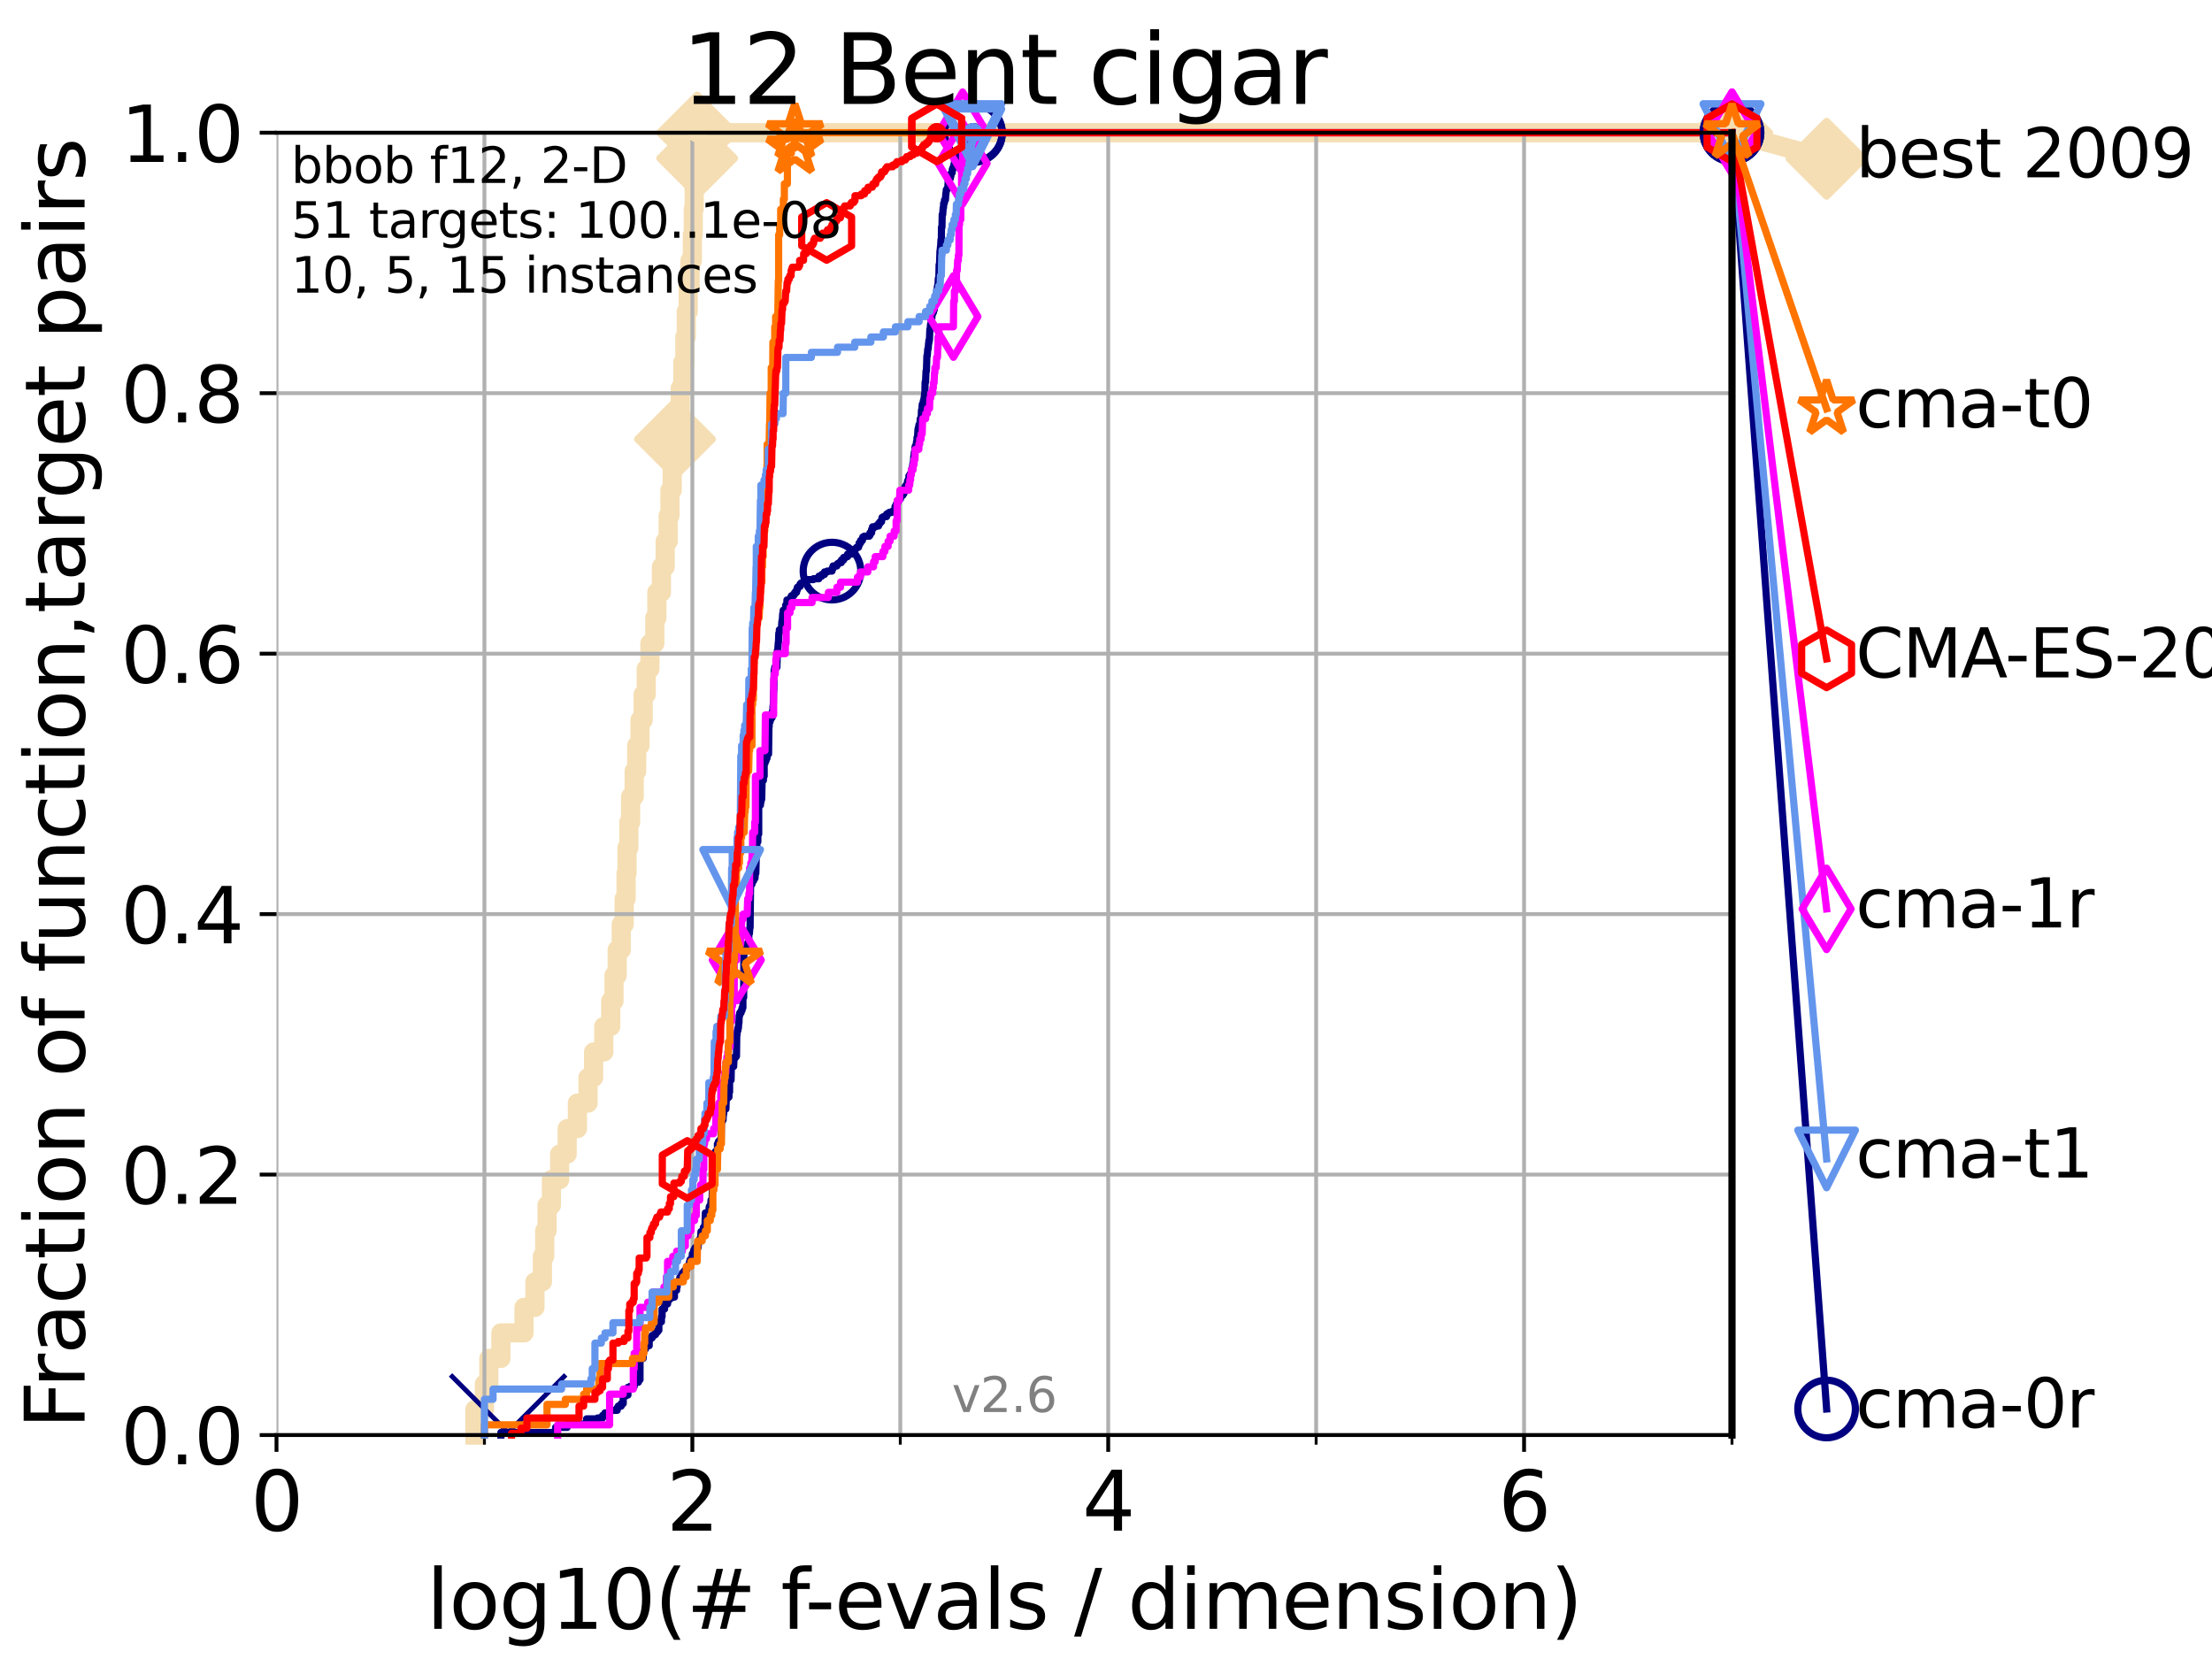 <?xml version="1.0" encoding="utf-8" standalone="no"?>
<!DOCTYPE svg PUBLIC "-//W3C//DTD SVG 1.1//EN"
  "http://www.w3.org/Graphics/SVG/1.1/DTD/svg11.dtd">
<svg xmlns:xlink="http://www.w3.org/1999/xlink" width="460.8pt" height="345.6pt" viewBox="0 0 460.8 345.6" xmlns="http://www.w3.org/2000/svg" version="1.1">
 <defs>
  <style type="text/css">*{stroke-linejoin: round; stroke-linecap: butt}</style>
 </defs>
 <g id="figure_1">
  <g id="patch_1">
   <path d="M 0 345.6 
L 460.8 345.6 
L 460.8 0 
L 0 0 
z
" style="fill: #ffffff"/>
  </g>
  <g id="axes_1">
   <g id="patch_2">
    <path d="M 57.6 298.944 
L 360.806 298.944 
L 360.806 27.648 
L 57.6 27.648 
z
" style="fill: #ffffff"/>
   </g>
   <g id="line2d_1">
    <path d="M 98.933 298.944 
L 98.933 293.624 
L 100.915 293.624 
L 100.915 288.305 
L 101.833 288.305 
L 101.833 282.985 
L 104.345 282.985 
L 104.345 277.666 
L 109.159 277.666 
L 109.159 272.346 
L 111.442 272.346 
L 111.442 267.027 
L 112.989 267.027 
L 112.989 261.707 
L 113.478 261.707 
L 113.478 256.388 
L 113.954 256.388 
L 113.954 251.068 
L 114.872 251.068 
L 114.872 245.749 
L 116.584 245.749 
L 116.584 240.429 
L 118.152 240.429 
L 118.152 235.11 
L 120.284 235.11 
L 120.284 229.79 
L 122.5 229.79 
L 122.5 224.471 
L 123.658 224.471 
L 123.658 219.151 
L 125.779 219.151 
L 125.779 213.832 
L 127.227 213.832 
L 127.227 208.512 
L 127.911 208.512 
L 127.911 203.192 
L 128.571 203.192 
L 128.571 197.873 
L 129.417 197.873 
L 129.417 192.553 
L 130.027 192.553 
L 130.027 187.234 
L 130.423 187.234 
L 130.423 181.914 
L 130.618 181.914 
L 130.618 176.595 
L 131.002 176.595 
L 131.002 171.275 
L 131.378 171.275 
L 131.378 165.956 
L 132.109 165.956 
L 132.109 160.636 
L 132.639 160.636 
L 132.639 155.317 
L 133.323 155.317 
L 133.323 149.997 
L 133.983 149.997 
L 133.983 144.678 
L 134.621 144.678 
L 134.621 139.358 
L 135.389 139.358 
L 135.389 134.039 
L 136.414 134.039 
L 136.414 128.719 
L 136.837 128.719 
L 136.837 123.4 
L 137.788 123.4 
L 137.788 118.08 
L 138.566 118.08 
L 138.566 112.76 
L 139.191 112.76 
L 139.191 107.441 
L 139.556 107.441 
L 139.556 102.121 
L 140.033 102.121 
L 140.033 96.802 
L 140.612 96.802 
L 140.612 91.482 
L 141.173 91.482 
L 141.173 86.163 
L 141.718 86.163 
L 141.718 80.843 
L 142.248 80.843 
L 142.248 75.524 
L 142.662 75.524 
L 142.662 70.204 
L 142.966 70.204 
L 142.966 64.885 
L 143.364 64.885 
L 143.364 59.565 
L 143.754 59.565 
L 143.754 54.246 
L 144.23 54.246 
L 144.23 48.926 
L 144.418 48.926 
L 144.418 43.607 
L 144.603 43.607 
L 144.603 38.287 
L 144.968 38.287 
L 144.968 32.968 
L 145.238 32.968 
L 145.238 27.648 
L 360.806 27.648 
" style="fill: none; stroke: #f5deb3; stroke-width: 4; stroke-linecap: square"/>
   </g>
   <g id="line2d_2">
    <defs>
     <path id="m72c2801168" d="M -0 7.778 
L 7.778 0 
L 0 -7.778 
L -7.778 -0 
z
" style="stroke: #f5deb3; stroke-width: 1.5; stroke-linejoin: miter"/>
    </defs>
    <g>
     <use xlink:href="#m72c2801168" x="140.612" y="91.482" style="fill: #f5deb3; stroke: #f5deb3; stroke-width: 1.5; stroke-linejoin: miter"/>
     <use xlink:href="#m72c2801168" x="145.238" y="32.968" style="fill: #f5deb3; stroke: #f5deb3; stroke-width: 1.5; stroke-linejoin: miter"/>
     <use xlink:href="#m72c2801168" x="145.238" y="27.648" style="fill: #f5deb3; stroke: #f5deb3; stroke-width: 1.5; stroke-linejoin: miter"/>
     <use xlink:href="#m72c2801168" x="145.238" y="27.648" style="fill: #f5deb3; stroke: #f5deb3; stroke-width: 1.5; stroke-linejoin: miter"/>
     <use xlink:href="#m72c2801168" x="360.806" y="27.648" style="fill: #f5deb3; stroke: #f5deb3; stroke-width: 1.5; stroke-linejoin: miter"/>
    </g>
   </g>
   <g id="line2d_3">
    <path style="fill: none; stroke: #f5deb3; stroke-width: 4; stroke-linecap: square"/>
    <g/>
   </g>
   <g id="line2d_4">
    <path d="M 360.806 27.648 
L 380.515 33.074 
" style="fill: none; stroke: #f5deb3; stroke-width: 4; stroke-linecap: square"/>
    <g>
     <use xlink:href="#m72c2801168" x="360.806" y="27.648" style="fill: #f5deb3; stroke: #f5deb3; stroke-width: 1.5; stroke-linejoin: miter"/>
     <use xlink:href="#m72c2801168" x="380.515" y="33.074" style="fill: #f5deb3; stroke: #f5deb3; stroke-width: 1.5; stroke-linejoin: miter"/>
    </g>
   </g>
   <g id="matplotlib.axis_1">
    <g id="xtick_1">
     <g id="line2d_5">
      <path d="M 57.6 298.944 
L 57.6 27.648 
" clip-path="url(#p9b8c5a67a7)" style="fill: none; stroke: #b0b0b0; stroke-width: 0.8; stroke-linecap: square"/>
     </g>
     <g id="line2d_6">
      <defs>
       <path id="m964678dac5" d="M 0 0 
L 0 3.5 
" style="stroke: #000000; stroke-width: 0.8"/>
      </defs>
      <g>
       <use xlink:href="#m964678dac5" x="57.6" y="298.944" style="stroke: #000000; stroke-width: 0.8"/>
      </g>
     </g>
     <g id="text_1">
      <!-- 0 -->
      <g transform="translate(52.192 318.861)scale(0.17 -0.17)">
       <defs>
        <path id="DejaVuSans-30" d="M 2034 4250 
Q 1547 4250 1301 3770 
Q 1056 3291 1056 2328 
Q 1056 1369 1301 889 
Q 1547 409 2034 409 
Q 2525 409 2770 889 
Q 3016 1369 3016 2328 
Q 3016 3291 2770 3770 
Q 2525 4250 2034 4250 
z
M 2034 4750 
Q 2819 4750 3233 4129 
Q 3647 3509 3647 2328 
Q 3647 1150 3233 529 
Q 2819 -91 2034 -91 
Q 1250 -91 836 529 
Q 422 1150 422 2328 
Q 422 3509 836 4129 
Q 1250 4750 2034 4750 
z
" transform="scale(0.016)"/>
       </defs>
       <use xlink:href="#DejaVuSans-30"/>
      </g>
     </g>
    </g>
    <g id="xtick_2">
     <g id="line2d_7">
      <path d="M 144.23 298.944 
L 144.23 27.648 
" clip-path="url(#p9b8c5a67a7)" style="fill: none; stroke: #b0b0b0; stroke-width: 0.8; stroke-linecap: square"/>
     </g>
     <g id="line2d_8">
      <g>
       <use xlink:href="#m964678dac5" x="144.23" y="298.944" style="stroke: #000000; stroke-width: 0.8"/>
      </g>
     </g>
     <g id="text_2">
      <!-- 2 -->
      <g transform="translate(138.822 318.861)scale(0.17 -0.17)">
       <defs>
        <path id="DejaVuSans-32" d="M 1228 531 
L 3431 531 
L 3431 0 
L 469 0 
L 469 531 
Q 828 903 1448 1529 
Q 2069 2156 2228 2338 
Q 2531 2678 2651 2914 
Q 2772 3150 2772 3378 
Q 2772 3750 2511 3984 
Q 2250 4219 1831 4219 
Q 1534 4219 1204 4116 
Q 875 4013 500 3803 
L 500 4441 
Q 881 4594 1212 4672 
Q 1544 4750 1819 4750 
Q 2544 4750 2975 4387 
Q 3406 4025 3406 3419 
Q 3406 3131 3298 2873 
Q 3191 2616 2906 2266 
Q 2828 2175 2409 1742 
Q 1991 1309 1228 531 
z
" transform="scale(0.016)"/>
       </defs>
       <use xlink:href="#DejaVuSans-32"/>
      </g>
     </g>
    </g>
    <g id="xtick_3">
     <g id="line2d_9">
      <path d="M 230.861 298.944 
L 230.861 27.648 
" clip-path="url(#p9b8c5a67a7)" style="fill: none; stroke: #b0b0b0; stroke-width: 0.8; stroke-linecap: square"/>
     </g>
     <g id="line2d_10">
      <g>
       <use xlink:href="#m964678dac5" x="230.861" y="298.944" style="stroke: #000000; stroke-width: 0.8"/>
      </g>
     </g>
     <g id="text_3">
      <!-- 4 -->
      <g transform="translate(225.453 318.861)scale(0.17 -0.17)">
       <defs>
        <path id="DejaVuSans-34" d="M 2419 4116 
L 825 1625 
L 2419 1625 
L 2419 4116 
z
M 2253 4666 
L 3047 4666 
L 3047 1625 
L 3713 1625 
L 3713 1100 
L 3047 1100 
L 3047 0 
L 2419 0 
L 2419 1100 
L 313 1100 
L 313 1709 
L 2253 4666 
z
" transform="scale(0.016)"/>
       </defs>
       <use xlink:href="#DejaVuSans-34"/>
      </g>
     </g>
    </g>
    <g id="xtick_4">
     <g id="line2d_11">
      <path d="M 317.491 298.944 
L 317.491 27.648 
" clip-path="url(#p9b8c5a67a7)" style="fill: none; stroke: #b0b0b0; stroke-width: 0.8; stroke-linecap: square"/>
     </g>
     <g id="line2d_12">
      <g>
       <use xlink:href="#m964678dac5" x="317.491" y="298.944" style="stroke: #000000; stroke-width: 0.8"/>
      </g>
     </g>
     <g id="text_4">
      <!-- 6 -->
      <g transform="translate(312.083 318.861)scale(0.17 -0.17)">
       <defs>
        <path id="DejaVuSans-36" d="M 2113 2584 
Q 1688 2584 1439 2293 
Q 1191 2003 1191 1497 
Q 1191 994 1439 701 
Q 1688 409 2113 409 
Q 2538 409 2786 701 
Q 3034 994 3034 1497 
Q 3034 2003 2786 2293 
Q 2538 2584 2113 2584 
z
M 3366 4563 
L 3366 3988 
Q 3128 4100 2886 4159 
Q 2644 4219 2406 4219 
Q 1781 4219 1451 3797 
Q 1122 3375 1075 2522 
Q 1259 2794 1537 2939 
Q 1816 3084 2150 3084 
Q 2853 3084 3261 2657 
Q 3669 2231 3669 1497 
Q 3669 778 3244 343 
Q 2819 -91 2113 -91 
Q 1303 -91 875 529 
Q 447 1150 447 2328 
Q 447 3434 972 4092 
Q 1497 4750 2381 4750 
Q 2619 4750 2861 4703 
Q 3103 4656 3366 4563 
z
" transform="scale(0.016)"/>
       </defs>
       <use xlink:href="#DejaVuSans-36"/>
      </g>
     </g>
    </g>
    <g id="xtick_5">
     <g id="line2d_13">
      <path d="M 100.915 298.944 
L 100.915 27.648 
" clip-path="url(#p9b8c5a67a7)" style="fill: none; stroke: #b0b0b0; stroke-width: 0.8; stroke-linecap: square"/>
     </g>
     <g id="line2d_14">
      <defs>
       <path id="m86f18300ad" d="M 0 0 
L 0 2 
" style="stroke: #000000; stroke-width: 0.6"/>
      </defs>
      <g>
       <use xlink:href="#m86f18300ad" x="100.915" y="298.944" style="stroke: #000000; stroke-width: 0.6"/>
      </g>
     </g>
    </g>
    <g id="xtick_6">
     <g id="line2d_15">
      <path d="M 187.546 298.944 
L 187.546 27.648 
" clip-path="url(#p9b8c5a67a7)" style="fill: none; stroke: #b0b0b0; stroke-width: 0.8; stroke-linecap: square"/>
     </g>
     <g id="line2d_16">
      <g>
       <use xlink:href="#m86f18300ad" x="187.546" y="298.944" style="stroke: #000000; stroke-width: 0.6"/>
      </g>
     </g>
    </g>
    <g id="xtick_7">
     <g id="line2d_17">
      <path d="M 274.176 298.944 
L 274.176 27.648 
" clip-path="url(#p9b8c5a67a7)" style="fill: none; stroke: #b0b0b0; stroke-width: 0.8; stroke-linecap: square"/>
     </g>
     <g id="line2d_18">
      <g>
       <use xlink:href="#m86f18300ad" x="274.176" y="298.944" style="stroke: #000000; stroke-width: 0.6"/>
      </g>
     </g>
    </g>
    <g id="xtick_8">
     <g id="line2d_19">
      <path d="M 360.806 298.944 
L 360.806 27.648 
" clip-path="url(#p9b8c5a67a7)" style="fill: none; stroke: #b0b0b0; stroke-width: 0.8; stroke-linecap: square"/>
     </g>
     <g id="line2d_20">
      <g>
       <use xlink:href="#m86f18300ad" x="360.806" y="298.944" style="stroke: #000000; stroke-width: 0.6"/>
      </g>
     </g>
    </g>
    <g id="text_5">
     <!-- log10(# f-evals / dimension) -->
     <g transform="translate(88.823 339.314)scale(0.17 -0.17)">
      <defs>
       <path id="DejaVuSans-6c" d="M 603 4863 
L 1178 4863 
L 1178 0 
L 603 0 
L 603 4863 
z
" transform="scale(0.016)"/>
       <path id="DejaVuSans-6f" d="M 1959 3097 
Q 1497 3097 1228 2736 
Q 959 2375 959 1747 
Q 959 1119 1226 758 
Q 1494 397 1959 397 
Q 2419 397 2687 759 
Q 2956 1122 2956 1747 
Q 2956 2369 2687 2733 
Q 2419 3097 1959 3097 
z
M 1959 3584 
Q 2709 3584 3137 3096 
Q 3566 2609 3566 1747 
Q 3566 888 3137 398 
Q 2709 -91 1959 -91 
Q 1206 -91 779 398 
Q 353 888 353 1747 
Q 353 2609 779 3096 
Q 1206 3584 1959 3584 
z
" transform="scale(0.016)"/>
       <path id="DejaVuSans-67" d="M 2906 1791 
Q 2906 2416 2648 2759 
Q 2391 3103 1925 3103 
Q 1463 3103 1205 2759 
Q 947 2416 947 1791 
Q 947 1169 1205 825 
Q 1463 481 1925 481 
Q 2391 481 2648 825 
Q 2906 1169 2906 1791 
z
M 3481 434 
Q 3481 -459 3084 -895 
Q 2688 -1331 1869 -1331 
Q 1566 -1331 1297 -1286 
Q 1028 -1241 775 -1147 
L 775 -588 
Q 1028 -725 1275 -790 
Q 1522 -856 1778 -856 
Q 2344 -856 2625 -561 
Q 2906 -266 2906 331 
L 2906 616 
Q 2728 306 2450 153 
Q 2172 0 1784 0 
Q 1141 0 747 490 
Q 353 981 353 1791 
Q 353 2603 747 3093 
Q 1141 3584 1784 3584 
Q 2172 3584 2450 3431 
Q 2728 3278 2906 2969 
L 2906 3500 
L 3481 3500 
L 3481 434 
z
" transform="scale(0.016)"/>
       <path id="DejaVuSans-31" d="M 794 531 
L 1825 531 
L 1825 4091 
L 703 3866 
L 703 4441 
L 1819 4666 
L 2450 4666 
L 2450 531 
L 3481 531 
L 3481 0 
L 794 0 
L 794 531 
z
" transform="scale(0.016)"/>
       <path id="DejaVuSans-28" d="M 1984 4856 
Q 1566 4138 1362 3434 
Q 1159 2731 1159 2009 
Q 1159 1288 1364 580 
Q 1569 -128 1984 -844 
L 1484 -844 
Q 1016 -109 783 600 
Q 550 1309 550 2009 
Q 550 2706 781 3412 
Q 1013 4119 1484 4856 
L 1984 4856 
z
" transform="scale(0.016)"/>
       <path id="DejaVuSans-23" d="M 3272 2816 
L 2363 2816 
L 2100 1772 
L 3016 1772 
L 3272 2816 
z
M 2803 4594 
L 2478 3297 
L 3391 3297 
L 3719 4594 
L 4219 4594 
L 3897 3297 
L 4872 3297 
L 4872 2816 
L 3775 2816 
L 3519 1772 
L 4513 1772 
L 4513 1294 
L 3397 1294 
L 3072 0 
L 2572 0 
L 2894 1294 
L 1978 1294 
L 1656 0 
L 1153 0 
L 1478 1294 
L 494 1294 
L 494 1772 
L 1594 1772 
L 1856 2816 
L 850 2816 
L 850 3297 
L 1978 3297 
L 2297 4594 
L 2803 4594 
z
" transform="scale(0.016)"/>
       <path id="DejaVuSans-20" transform="scale(0.016)"/>
       <path id="DejaVuSans-66" d="M 2375 4863 
L 2375 4384 
L 1825 4384 
Q 1516 4384 1395 4259 
Q 1275 4134 1275 3809 
L 1275 3500 
L 2222 3500 
L 2222 3053 
L 1275 3053 
L 1275 0 
L 697 0 
L 697 3053 
L 147 3053 
L 147 3500 
L 697 3500 
L 697 3744 
Q 697 4328 969 4595 
Q 1241 4863 1831 4863 
L 2375 4863 
z
" transform="scale(0.016)"/>
       <path id="DejaVuSans-2d" d="M 313 2009 
L 1997 2009 
L 1997 1497 
L 313 1497 
L 313 2009 
z
" transform="scale(0.016)"/>
       <path id="DejaVuSans-65" d="M 3597 1894 
L 3597 1613 
L 953 1613 
Q 991 1019 1311 708 
Q 1631 397 2203 397 
Q 2534 397 2845 478 
Q 3156 559 3463 722 
L 3463 178 
Q 3153 47 2828 -22 
Q 2503 -91 2169 -91 
Q 1331 -91 842 396 
Q 353 884 353 1716 
Q 353 2575 817 3079 
Q 1281 3584 2069 3584 
Q 2775 3584 3186 3129 
Q 3597 2675 3597 1894 
z
M 3022 2063 
Q 3016 2534 2758 2815 
Q 2500 3097 2075 3097 
Q 1594 3097 1305 2825 
Q 1016 2553 972 2059 
L 3022 2063 
z
" transform="scale(0.016)"/>
       <path id="DejaVuSans-76" d="M 191 3500 
L 800 3500 
L 1894 563 
L 2988 3500 
L 3597 3500 
L 2284 0 
L 1503 0 
L 191 3500 
z
" transform="scale(0.016)"/>
       <path id="DejaVuSans-61" d="M 2194 1759 
Q 1497 1759 1228 1600 
Q 959 1441 959 1056 
Q 959 750 1161 570 
Q 1363 391 1709 391 
Q 2188 391 2477 730 
Q 2766 1069 2766 1631 
L 2766 1759 
L 2194 1759 
z
M 3341 1997 
L 3341 0 
L 2766 0 
L 2766 531 
Q 2569 213 2275 61 
Q 1981 -91 1556 -91 
Q 1019 -91 701 211 
Q 384 513 384 1019 
Q 384 1609 779 1909 
Q 1175 2209 1959 2209 
L 2766 2209 
L 2766 2266 
Q 2766 2663 2505 2880 
Q 2244 3097 1772 3097 
Q 1472 3097 1187 3025 
Q 903 2953 641 2809 
L 641 3341 
Q 956 3463 1253 3523 
Q 1550 3584 1831 3584 
Q 2591 3584 2966 3190 
Q 3341 2797 3341 1997 
z
" transform="scale(0.016)"/>
       <path id="DejaVuSans-73" d="M 2834 3397 
L 2834 2853 
Q 2591 2978 2328 3040 
Q 2066 3103 1784 3103 
Q 1356 3103 1142 2972 
Q 928 2841 928 2578 
Q 928 2378 1081 2264 
Q 1234 2150 1697 2047 
L 1894 2003 
Q 2506 1872 2764 1633 
Q 3022 1394 3022 966 
Q 3022 478 2636 193 
Q 2250 -91 1575 -91 
Q 1294 -91 989 -36 
Q 684 19 347 128 
L 347 722 
Q 666 556 975 473 
Q 1284 391 1588 391 
Q 1994 391 2212 530 
Q 2431 669 2431 922 
Q 2431 1156 2273 1281 
Q 2116 1406 1581 1522 
L 1381 1569 
Q 847 1681 609 1914 
Q 372 2147 372 2553 
Q 372 3047 722 3315 
Q 1072 3584 1716 3584 
Q 2034 3584 2315 3537 
Q 2597 3491 2834 3397 
z
" transform="scale(0.016)"/>
       <path id="DejaVuSans-2f" d="M 1625 4666 
L 2156 4666 
L 531 -594 
L 0 -594 
L 1625 4666 
z
" transform="scale(0.016)"/>
       <path id="DejaVuSans-64" d="M 2906 2969 
L 2906 4863 
L 3481 4863 
L 3481 0 
L 2906 0 
L 2906 525 
Q 2725 213 2448 61 
Q 2172 -91 1784 -91 
Q 1150 -91 751 415 
Q 353 922 353 1747 
Q 353 2572 751 3078 
Q 1150 3584 1784 3584 
Q 2172 3584 2448 3432 
Q 2725 3281 2906 2969 
z
M 947 1747 
Q 947 1113 1208 752 
Q 1469 391 1925 391 
Q 2381 391 2643 752 
Q 2906 1113 2906 1747 
Q 2906 2381 2643 2742 
Q 2381 3103 1925 3103 
Q 1469 3103 1208 2742 
Q 947 2381 947 1747 
z
" transform="scale(0.016)"/>
       <path id="DejaVuSans-69" d="M 603 3500 
L 1178 3500 
L 1178 0 
L 603 0 
L 603 3500 
z
M 603 4863 
L 1178 4863 
L 1178 4134 
L 603 4134 
L 603 4863 
z
" transform="scale(0.016)"/>
       <path id="DejaVuSans-6d" d="M 3328 2828 
Q 3544 3216 3844 3400 
Q 4144 3584 4550 3584 
Q 5097 3584 5394 3201 
Q 5691 2819 5691 2113 
L 5691 0 
L 5113 0 
L 5113 2094 
Q 5113 2597 4934 2840 
Q 4756 3084 4391 3084 
Q 3944 3084 3684 2787 
Q 3425 2491 3425 1978 
L 3425 0 
L 2847 0 
L 2847 2094 
Q 2847 2600 2669 2842 
Q 2491 3084 2119 3084 
Q 1678 3084 1418 2786 
Q 1159 2488 1159 1978 
L 1159 0 
L 581 0 
L 581 3500 
L 1159 3500 
L 1159 2956 
Q 1356 3278 1631 3431 
Q 1906 3584 2284 3584 
Q 2666 3584 2933 3390 
Q 3200 3197 3328 2828 
z
" transform="scale(0.016)"/>
       <path id="DejaVuSans-6e" d="M 3513 2113 
L 3513 0 
L 2938 0 
L 2938 2094 
Q 2938 2591 2744 2837 
Q 2550 3084 2163 3084 
Q 1697 3084 1428 2787 
Q 1159 2491 1159 1978 
L 1159 0 
L 581 0 
L 581 3500 
L 1159 3500 
L 1159 2956 
Q 1366 3272 1645 3428 
Q 1925 3584 2291 3584 
Q 2894 3584 3203 3211 
Q 3513 2838 3513 2113 
z
" transform="scale(0.016)"/>
       <path id="DejaVuSans-29" d="M 513 4856 
L 1013 4856 
Q 1481 4119 1714 3412 
Q 1947 2706 1947 2009 
Q 1947 1309 1714 600 
Q 1481 -109 1013 -844 
L 513 -844 
Q 928 -128 1133 580 
Q 1338 1288 1338 2009 
Q 1338 2731 1133 3434 
Q 928 4138 513 4856 
z
" transform="scale(0.016)"/>
      </defs>
      <use xlink:href="#DejaVuSans-6c"/>
      <use xlink:href="#DejaVuSans-6f" x="27.783"/>
      <use xlink:href="#DejaVuSans-67" x="88.965"/>
      <use xlink:href="#DejaVuSans-31" x="152.441"/>
      <use xlink:href="#DejaVuSans-30" x="216.064"/>
      <use xlink:href="#DejaVuSans-28" x="279.688"/>
      <use xlink:href="#DejaVuSans-23" x="318.701"/>
      <use xlink:href="#DejaVuSans-20" x="402.49"/>
      <use xlink:href="#DejaVuSans-66" x="434.277"/>
      <use xlink:href="#DejaVuSans-2d" x="463.982"/>
      <use xlink:href="#DejaVuSans-65" x="500.066"/>
      <use xlink:href="#DejaVuSans-76" x="561.59"/>
      <use xlink:href="#DejaVuSans-61" x="620.77"/>
      <use xlink:href="#DejaVuSans-6c" x="682.049"/>
      <use xlink:href="#DejaVuSans-73" x="709.832"/>
      <use xlink:href="#DejaVuSans-20" x="761.932"/>
      <use xlink:href="#DejaVuSans-2f" x="793.719"/>
      <use xlink:href="#DejaVuSans-20" x="827.41"/>
      <use xlink:href="#DejaVuSans-64" x="859.197"/>
      <use xlink:href="#DejaVuSans-69" x="922.674"/>
      <use xlink:href="#DejaVuSans-6d" x="950.457"/>
      <use xlink:href="#DejaVuSans-65" x="1047.869"/>
      <use xlink:href="#DejaVuSans-6e" x="1109.393"/>
      <use xlink:href="#DejaVuSans-73" x="1172.771"/>
      <use xlink:href="#DejaVuSans-69" x="1224.871"/>
      <use xlink:href="#DejaVuSans-6f" x="1252.654"/>
      <use xlink:href="#DejaVuSans-6e" x="1313.836"/>
      <use xlink:href="#DejaVuSans-29" x="1377.215"/>
     </g>
    </g>
   </g>
   <g id="matplotlib.axis_2">
    <g id="ytick_1">
     <g id="line2d_21">
      <path d="M 57.6 298.944 
L 360.806 298.944 
" clip-path="url(#p9b8c5a67a7)" style="fill: none; stroke: #b0b0b0; stroke-width: 0.8; stroke-linecap: square"/>
     </g>
     <g id="line2d_22">
      <defs>
       <path id="m8355d80af5" d="M 0 0 
L -3.5 0 
" style="stroke: #000000; stroke-width: 0.8"/>
      </defs>
      <g>
       <use xlink:href="#m8355d80af5" x="57.6" y="298.944" style="stroke: #000000; stroke-width: 0.8"/>
      </g>
     </g>
     <g id="text_6">
      <!-- 0.0 -->
      <g transform="translate(25.155 305.023)scale(0.16 -0.16)">
       <defs>
        <path id="DejaVuSans-2e" d="M 684 794 
L 1344 794 
L 1344 0 
L 684 0 
L 684 794 
z
" transform="scale(0.016)"/>
       </defs>
       <use xlink:href="#DejaVuSans-30"/>
       <use xlink:href="#DejaVuSans-2e" x="63.623"/>
       <use xlink:href="#DejaVuSans-30" x="95.41"/>
      </g>
     </g>
    </g>
    <g id="ytick_2">
     <g id="line2d_23">
      <path d="M 57.6 244.685 
L 360.806 244.685 
" clip-path="url(#p9b8c5a67a7)" style="fill: none; stroke: #b0b0b0; stroke-width: 0.8; stroke-linecap: square"/>
     </g>
     <g id="line2d_24">
      <g>
       <use xlink:href="#m8355d80af5" x="57.6" y="244.685" style="stroke: #000000; stroke-width: 0.8"/>
      </g>
     </g>
     <g id="text_7">
      <!-- 0.2 -->
      <g transform="translate(25.155 250.764)scale(0.16 -0.16)">
       <use xlink:href="#DejaVuSans-30"/>
       <use xlink:href="#DejaVuSans-2e" x="63.623"/>
       <use xlink:href="#DejaVuSans-32" x="95.41"/>
      </g>
     </g>
    </g>
    <g id="ytick_3">
     <g id="line2d_25">
      <path d="M 57.6 190.426 
L 360.806 190.426 
" clip-path="url(#p9b8c5a67a7)" style="fill: none; stroke: #b0b0b0; stroke-width: 0.8; stroke-linecap: square"/>
     </g>
     <g id="line2d_26">
      <g>
       <use xlink:href="#m8355d80af5" x="57.6" y="190.426" style="stroke: #000000; stroke-width: 0.8"/>
      </g>
     </g>
     <g id="text_8">
      <!-- 0.4 -->
      <g transform="translate(25.155 196.504)scale(0.16 -0.16)">
       <use xlink:href="#DejaVuSans-30"/>
       <use xlink:href="#DejaVuSans-2e" x="63.623"/>
       <use xlink:href="#DejaVuSans-34" x="95.41"/>
      </g>
     </g>
    </g>
    <g id="ytick_4">
     <g id="line2d_27">
      <path d="M 57.6 136.166 
L 360.806 136.166 
" clip-path="url(#p9b8c5a67a7)" style="fill: none; stroke: #b0b0b0; stroke-width: 0.8; stroke-linecap: square"/>
     </g>
     <g id="line2d_28">
      <g>
       <use xlink:href="#m8355d80af5" x="57.6" y="136.166" style="stroke: #000000; stroke-width: 0.8"/>
      </g>
     </g>
     <g id="text_9">
      <!-- 0.6 -->
      <g transform="translate(25.155 142.245)scale(0.16 -0.16)">
       <use xlink:href="#DejaVuSans-30"/>
       <use xlink:href="#DejaVuSans-2e" x="63.623"/>
       <use xlink:href="#DejaVuSans-36" x="95.41"/>
      </g>
     </g>
    </g>
    <g id="ytick_5">
     <g id="line2d_29">
      <path d="M 57.6 81.907 
L 360.806 81.907 
" clip-path="url(#p9b8c5a67a7)" style="fill: none; stroke: #b0b0b0; stroke-width: 0.8; stroke-linecap: square"/>
     </g>
     <g id="line2d_30">
      <g>
       <use xlink:href="#m8355d80af5" x="57.6" y="81.907" style="stroke: #000000; stroke-width: 0.8"/>
      </g>
     </g>
     <g id="text_10">
      <!-- 0.8 -->
      <g transform="translate(25.155 87.986)scale(0.16 -0.16)">
       <defs>
        <path id="DejaVuSans-38" d="M 2034 2216 
Q 1584 2216 1326 1975 
Q 1069 1734 1069 1313 
Q 1069 891 1326 650 
Q 1584 409 2034 409 
Q 2484 409 2743 651 
Q 3003 894 3003 1313 
Q 3003 1734 2745 1975 
Q 2488 2216 2034 2216 
z
M 1403 2484 
Q 997 2584 770 2862 
Q 544 3141 544 3541 
Q 544 4100 942 4425 
Q 1341 4750 2034 4750 
Q 2731 4750 3128 4425 
Q 3525 4100 3525 3541 
Q 3525 3141 3298 2862 
Q 3072 2584 2669 2484 
Q 3125 2378 3379 2068 
Q 3634 1759 3634 1313 
Q 3634 634 3220 271 
Q 2806 -91 2034 -91 
Q 1263 -91 848 271 
Q 434 634 434 1313 
Q 434 1759 690 2068 
Q 947 2378 1403 2484 
z
M 1172 3481 
Q 1172 3119 1398 2916 
Q 1625 2713 2034 2713 
Q 2441 2713 2670 2916 
Q 2900 3119 2900 3481 
Q 2900 3844 2670 4047 
Q 2441 4250 2034 4250 
Q 1625 4250 1398 4047 
Q 1172 3844 1172 3481 
z
" transform="scale(0.016)"/>
       </defs>
       <use xlink:href="#DejaVuSans-30"/>
       <use xlink:href="#DejaVuSans-2e" x="63.623"/>
       <use xlink:href="#DejaVuSans-38" x="95.41"/>
      </g>
     </g>
    </g>
    <g id="ytick_6">
     <g id="line2d_31">
      <path d="M 57.6 27.648 
L 360.806 27.648 
" clip-path="url(#p9b8c5a67a7)" style="fill: none; stroke: #b0b0b0; stroke-width: 0.8; stroke-linecap: square"/>
     </g>
     <g id="line2d_32">
      <g>
       <use xlink:href="#m8355d80af5" x="57.6" y="27.648" style="stroke: #000000; stroke-width: 0.8"/>
      </g>
     </g>
     <g id="text_11">
      <!-- 1.0 -->
      <g transform="translate(25.155 33.727)scale(0.16 -0.16)">
       <use xlink:href="#DejaVuSans-31"/>
       <use xlink:href="#DejaVuSans-2e" x="63.623"/>
       <use xlink:href="#DejaVuSans-30" x="95.41"/>
      </g>
     </g>
    </g>
    <g id="text_12">
     <!-- Fraction of function,target pairs -->
     <g transform="translate(17.62 297.681)rotate(-90)scale(0.17 -0.17)">
      <defs>
       <path id="DejaVuSans-46" d="M 628 4666 
L 3309 4666 
L 3309 4134 
L 1259 4134 
L 1259 2759 
L 3109 2759 
L 3109 2228 
L 1259 2228 
L 1259 0 
L 628 0 
L 628 4666 
z
" transform="scale(0.016)"/>
       <path id="DejaVuSans-72" d="M 2631 2963 
Q 2534 3019 2420 3045 
Q 2306 3072 2169 3072 
Q 1681 3072 1420 2755 
Q 1159 2438 1159 1844 
L 1159 0 
L 581 0 
L 581 3500 
L 1159 3500 
L 1159 2956 
Q 1341 3275 1631 3429 
Q 1922 3584 2338 3584 
Q 2397 3584 2469 3576 
Q 2541 3569 2628 3553 
L 2631 2963 
z
" transform="scale(0.016)"/>
       <path id="DejaVuSans-63" d="M 3122 3366 
L 3122 2828 
Q 2878 2963 2633 3030 
Q 2388 3097 2138 3097 
Q 1578 3097 1268 2742 
Q 959 2388 959 1747 
Q 959 1106 1268 751 
Q 1578 397 2138 397 
Q 2388 397 2633 464 
Q 2878 531 3122 666 
L 3122 134 
Q 2881 22 2623 -34 
Q 2366 -91 2075 -91 
Q 1284 -91 818 406 
Q 353 903 353 1747 
Q 353 2603 823 3093 
Q 1294 3584 2113 3584 
Q 2378 3584 2631 3529 
Q 2884 3475 3122 3366 
z
" transform="scale(0.016)"/>
       <path id="DejaVuSans-74" d="M 1172 4494 
L 1172 3500 
L 2356 3500 
L 2356 3053 
L 1172 3053 
L 1172 1153 
Q 1172 725 1289 603 
Q 1406 481 1766 481 
L 2356 481 
L 2356 0 
L 1766 0 
Q 1100 0 847 248 
Q 594 497 594 1153 
L 594 3053 
L 172 3053 
L 172 3500 
L 594 3500 
L 594 4494 
L 1172 4494 
z
" transform="scale(0.016)"/>
       <path id="DejaVuSans-75" d="M 544 1381 
L 544 3500 
L 1119 3500 
L 1119 1403 
Q 1119 906 1312 657 
Q 1506 409 1894 409 
Q 2359 409 2629 706 
Q 2900 1003 2900 1516 
L 2900 3500 
L 3475 3500 
L 3475 0 
L 2900 0 
L 2900 538 
Q 2691 219 2414 64 
Q 2138 -91 1772 -91 
Q 1169 -91 856 284 
Q 544 659 544 1381 
z
M 1991 3584 
L 1991 3584 
z
" transform="scale(0.016)"/>
       <path id="DejaVuSans-2c" d="M 750 794 
L 1409 794 
L 1409 256 
L 897 -744 
L 494 -744 
L 750 256 
L 750 794 
z
" transform="scale(0.016)"/>
       <path id="DejaVuSans-70" d="M 1159 525 
L 1159 -1331 
L 581 -1331 
L 581 3500 
L 1159 3500 
L 1159 2969 
Q 1341 3281 1617 3432 
Q 1894 3584 2278 3584 
Q 2916 3584 3314 3078 
Q 3713 2572 3713 1747 
Q 3713 922 3314 415 
Q 2916 -91 2278 -91 
Q 1894 -91 1617 61 
Q 1341 213 1159 525 
z
M 3116 1747 
Q 3116 2381 2855 2742 
Q 2594 3103 2138 3103 
Q 1681 3103 1420 2742 
Q 1159 2381 1159 1747 
Q 1159 1113 1420 752 
Q 1681 391 2138 391 
Q 2594 391 2855 752 
Q 3116 1113 3116 1747 
z
" transform="scale(0.016)"/>
      </defs>
      <use xlink:href="#DejaVuSans-46"/>
      <use xlink:href="#DejaVuSans-72" x="50.27"/>
      <use xlink:href="#DejaVuSans-61" x="91.383"/>
      <use xlink:href="#DejaVuSans-63" x="152.662"/>
      <use xlink:href="#DejaVuSans-74" x="207.643"/>
      <use xlink:href="#DejaVuSans-69" x="246.852"/>
      <use xlink:href="#DejaVuSans-6f" x="274.635"/>
      <use xlink:href="#DejaVuSans-6e" x="335.816"/>
      <use xlink:href="#DejaVuSans-20" x="399.195"/>
      <use xlink:href="#DejaVuSans-6f" x="430.982"/>
      <use xlink:href="#DejaVuSans-66" x="492.164"/>
      <use xlink:href="#DejaVuSans-20" x="527.369"/>
      <use xlink:href="#DejaVuSans-66" x="559.156"/>
      <use xlink:href="#DejaVuSans-75" x="594.361"/>
      <use xlink:href="#DejaVuSans-6e" x="657.74"/>
      <use xlink:href="#DejaVuSans-63" x="721.119"/>
      <use xlink:href="#DejaVuSans-74" x="776.1"/>
      <use xlink:href="#DejaVuSans-69" x="815.309"/>
      <use xlink:href="#DejaVuSans-6f" x="843.092"/>
      <use xlink:href="#DejaVuSans-6e" x="904.273"/>
      <use xlink:href="#DejaVuSans-2c" x="967.652"/>
      <use xlink:href="#DejaVuSans-74" x="999.439"/>
      <use xlink:href="#DejaVuSans-61" x="1038.648"/>
      <use xlink:href="#DejaVuSans-72" x="1099.928"/>
      <use xlink:href="#DejaVuSans-67" x="1139.291"/>
      <use xlink:href="#DejaVuSans-65" x="1202.768"/>
      <use xlink:href="#DejaVuSans-74" x="1264.291"/>
      <use xlink:href="#DejaVuSans-20" x="1303.5"/>
      <use xlink:href="#DejaVuSans-70" x="1335.287"/>
      <use xlink:href="#DejaVuSans-61" x="1398.764"/>
      <use xlink:href="#DejaVuSans-69" x="1460.043"/>
      <use xlink:href="#DejaVuSans-72" x="1487.826"/>
      <use xlink:href="#DejaVuSans-73" x="1528.939"/>
     </g>
    </g>
   </g>
   <g id="line2d_33">
    <defs>
     <path id="mf22e626aad" d="M 0 1.5 
C 0.398 1.5 0.779 1.342 1.061 1.061 
C 1.342 0.779 1.5 0.398 1.5 0 
C 1.5 -0.398 1.342 -0.779 1.061 -1.061 
C 0.779 -1.342 0.398 -1.5 0 -1.5 
C -0.398 -1.5 -0.779 -1.342 -1.061 -1.061 
C -1.342 -0.779 -1.5 -0.398 -1.5 0 
C -1.5 0.398 -1.342 0.779 -1.061 1.061 
C -0.779 1.342 -0.398 1.5 0 1.5 
z
" style="stroke: #f5deb3"/>
    </defs>
    <g>
     <use xlink:href="#mf22e626aad" x="145.238" y="27.648" style="fill: #f5deb3; stroke: #f5deb3"/>
     <use xlink:href="#mf22e626aad" x="145.238" y="27.648" style="fill: #f5deb3; stroke: #f5deb3"/>
    </g>
   </g>
   <g id="line2d_34">
    <defs>
     <path id="mc9185a05a9" d="M 0 1.5 
C 0.398 1.5 0.779 1.342 1.061 1.061 
C 1.342 0.779 1.5 0.398 1.5 0 
C 1.5 -0.398 1.342 -0.779 1.061 -1.061 
C 0.779 -1.342 0.398 -1.5 0 -1.5 
C -0.398 -1.5 -0.779 -1.342 -1.061 -1.061 
C -1.342 -0.779 -1.5 -0.398 -1.5 0 
C -1.5 0.398 -1.342 0.779 -1.061 1.061 
C -0.779 1.342 -0.398 1.5 0 1.5 
z
" style="stroke: #000080"/>
    </defs>
    <g>
     <use xlink:href="#mc9185a05a9" x="202.771" y="27.648" style="fill: #000080; stroke: #000080"/>
     <use xlink:href="#mc9185a05a9" x="202.771" y="27.648" style="fill: #000080; stroke: #000080"/>
    </g>
   </g>
   <g id="line2d_35">
    <path d="M 104.345 298.944 
L 104.345 298.412 
L 115.747 298.412 
L 115.747 297.348 
L 118.152 297.348 
L 118.152 296.639 
L 122.199 296.639 
L 122.199 295.575 
L 124.482 295.575 
L 124.482 295.398 
L 125.527 295.398 
L 125.527 294.866 
L 126.029 294.866 
L 126.029 294.334 
L 126.994 294.334 
L 126.994 293.802 
L 128.571 293.802 
L 128.571 293.27 
L 128.786 293.27 
L 128.786 292.915 
L 129.417 292.915 
L 129.417 292.383 
L 129.826 292.383 
L 129.826 290.787 
L 130.423 290.787 
L 130.423 290.61 
L 130.811 290.61 
L 130.811 289.014 
L 131.191 289.014 
L 131.191 288.837 
L 132.109 288.837 
L 132.109 288.305 
L 132.287 288.305 
L 132.287 287.95 
L 132.984 287.95 
L 132.984 287.418 
L 133.323 287.418 
L 133.323 283.163 
L 133.656 283.163 
L 133.656 282.985 
L 133.983 282.985 
L 133.983 281.39 
L 134.145 281.39 
L 134.145 281.035 
L 134.464 281.035 
L 134.464 280.326 
L 135.238 280.326 
L 135.238 278.907 
L 135.539 278.907 
L 135.539 278.73 
L 135.835 278.73 
L 135.835 278.198 
L 136.271 278.198 
L 136.271 278.021 
L 136.556 278.021 
L 136.556 277.489 
L 136.975 277.489 
L 136.975 277.134 
L 137.25 277.134 
L 137.25 275.361 
L 137.788 275.361 
L 137.788 274.297 
L 137.92 274.297 
L 137.92 272.701 
L 138.439 272.701 
L 138.439 271.637 
L 139.068 271.637 
L 139.068 270.928 
L 139.314 270.928 
L 139.314 270.396 
L 139.915 270.396 
L 139.915 270.219 
L 140.497 270.219 
L 140.497 268.977 
L 140.612 268.977 
L 140.612 268.8 
L 140.951 268.8 
L 140.951 268.091 
L 141.062 268.091 
L 141.062 267.204 
L 141.283 267.204 
L 141.283 267.027 
L 141.502 267.027 
L 141.611 266.14 
L 141.826 266.14 
L 141.932 265.431 
L 142.248 265.431 
L 142.248 265.076 
L 142.559 265.076 
L 142.559 264.722 
L 142.764 264.722 
L 142.764 264.544 
L 143.066 264.544 
L 143.166 263.835 
L 143.265 263.835 
L 143.265 263.658 
L 143.56 263.658 
L 143.657 262.771 
L 143.754 262.771 
L 143.754 262.417 
L 144.136 262.417 
L 144.23 261.175 
L 144.418 261.175 
L 144.51 260.466 
L 144.603 260.466 
L 144.603 260.289 
L 144.786 260.289 
L 144.786 259.934 
L 145.415 259.934 
L 145.503 258.87 
L 145.591 258.87 
L 145.678 258.161 
L 145.938 258.161 
L 146.023 256.565 
L 146.53 256.565 
L 146.53 255.678 
L 146.695 255.678 
L 146.778 255.324 
L 146.86 255.324 
L 146.941 252.664 
L 147.66 252.664 
L 147.738 251.423 
L 147.816 251.423 
L 147.816 251.246 
L 148.048 251.246 
L 148.125 250.004 
L 148.353 250.004 
L 148.428 245.749 
L 148.503 245.749 
L 148.578 244.507 
L 148.874 244.507 
L 148.948 240.075 
L 149.021 240.075 
L 149.021 239.897 
L 149.453 239.897 
L 149.453 238.301 
L 149.595 238.301 
L 149.666 237.769 
L 150.015 237.769 
L 150.084 237.237 
L 150.221 237.237 
L 150.289 233.691 
L 150.425 233.691 
L 150.425 233.336 
L 150.627 233.336 
L 150.694 232.095 
L 150.76 232.095 
L 150.76 231.031 
L 151.22 231.031 
L 151.285 229.081 
L 151.349 229.081 
L 151.414 228.726 
L 151.669 228.726 
L 151.669 228.549 
L 151.858 228.549 
L 151.858 227.485 
L 151.983 227.485 
L 151.983 225.18 
L 152.107 225.18 
L 152.107 225.003 
L 152.292 225.003 
L 152.353 222.165 
L 152.835 222.165 
L 152.895 220.747 
L 152.954 220.747 
L 152.954 220.215 
L 153.306 220.215 
L 153.306 220.038 
L 153.421 220.038 
L 153.479 215.605 
L 153.536 215.605 
L 153.594 214.718 
L 153.708 214.718 
L 153.708 214.186 
L 153.821 214.186 
L 153.877 213.122 
L 153.934 213.122 
L 153.99 211.526 
L 154.101 211.526 
L 154.101 210.994 
L 154.378 210.994 
L 154.432 210.462 
L 154.596 210.462 
L 154.596 209.931 
L 154.758 209.931 
L 154.758 207.803 
L 154.918 207.803 
L 154.971 197.873 
L 155.235 197.873 
L 155.34 197.341 
L 155.495 197.341 
L 155.495 197.164 
L 155.752 197.164 
L 155.803 196.277 
L 155.955 196.277 
L 156.005 194.504 
L 156.106 194.504 
L 156.205 193.263 
L 156.255 193.263 
L 156.354 184.397 
L 156.453 184.397 
L 156.453 184.219 
L 156.648 184.219 
L 156.697 183.51 
L 156.985 183.51 
L 157.033 182.978 
L 157.27 182.978 
L 157.363 181.914 
L 157.457 181.914 
L 157.55 178.013 
L 157.596 178.013 
L 157.688 175.354 
L 157.871 175.354 
L 157.871 173.758 
L 158.053 173.758 
L 158.053 167.906 
L 158.232 167.906 
L 158.232 167.729 
L 158.41 167.729 
L 158.454 167.02 
L 158.542 167.02 
L 158.63 166.488 
L 158.674 166.488 
L 158.761 162.587 
L 159.02 162.587 
L 159.063 161.7 
L 159.19 161.7 
L 159.19 159.04 
L 159.359 159.04 
L 159.359 158.508 
L 159.569 158.508 
L 159.652 157.976 
L 159.776 157.976 
L 159.858 157.09 
L 160.102 157.09 
L 160.183 151.416 
L 160.223 151.416 
L 160.263 150.352 
L 160.423 150.352 
L 160.463 149.82 
L 160.621 149.82 
L 160.621 149.465 
L 160.855 149.465 
L 160.894 148.224 
L 160.972 148.224 
L 161.049 146.983 
L 161.087 146.983 
L 161.164 143.791 
L 161.202 143.791 
L 161.278 139.535 
L 161.392 139.535 
L 161.392 139.003 
L 161.84 139.003 
L 161.95 135.457 
L 162.023 135.457 
L 162.133 133.861 
L 162.169 133.861 
L 162.241 131.911 
L 162.349 131.911 
L 162.349 131.202 
L 162.775 131.202 
L 162.88 129.428 
L 162.95 129.428 
L 163.054 127.832 
L 163.123 127.832 
L 163.157 127.123 
L 163.464 127.123 
L 163.464 126.946 
L 163.666 126.946 
L 163.666 126.059 
L 163.899 126.059 
L 163.932 124.995 
L 164.676 124.995 
L 164.771 124.286 
L 164.866 124.286 
L 164.866 124.109 
L 165.331 124.109 
L 165.331 123.754 
L 165.574 123.754 
L 165.574 123.4 
L 165.934 123.4 
L 165.934 122.868 
L 166.111 122.868 
L 166.111 122.336 
L 166.345 122.336 
L 166.345 122.158 
L 166.69 122.158 
L 166.69 121.626 
L 166.86 121.626 
L 166.86 121.449 
L 167.608 121.449 
L 167.608 120.917 
L 168.117 120.917 
L 168.117 120.74 
L 169.443 120.74 
L 169.443 120.562 
L 170.589 120.562 
L 170.589 120.03 
L 171.182 120.03 
L 171.182 119.676 
L 171.757 119.676 
L 171.757 119.144 
L 172.314 119.144 
L 172.314 118.967 
L 173.322 118.967 
L 173.322 118.435 
L 173.542 118.435 
L 173.542 117.903 
L 174.336 117.903 
L 174.336 117.548 
L 174.544 117.548 
L 174.544 117.371 
L 174.824 117.371 
L 174.824 117.193 
L 175.28 117.193 
L 175.28 116.661 
L 175.744 116.661 
L 175.744 116.13 
L 176.196 116.13 
L 176.196 115.952 
L 176.571 115.952 
L 176.571 115.42 
L 177.428 115.42 
L 177.428 115.066 
L 177.842 115.066 
L 177.842 114.888 
L 178.061 114.888 
L 178.061 114.356 
L 178.309 114.356 
L 178.309 114.179 
L 178.462 114.179 
L 178.462 114.002 
L 178.854 114.002 
L 178.854 113.647 
L 178.973 113.647 
L 178.973 113.115 
L 179.282 113.115 
L 179.282 112.583 
L 179.658 112.583 
L 179.729 111.874 
L 180.026 111.874 
L 180.026 111.697 
L 181.09 111.697 
L 181.09 111.519 
L 181.235 111.519 
L 181.235 110.987 
L 181.574 110.987 
L 181.574 110.278 
L 181.767 110.278 
L 181.767 109.746 
L 182.42 109.746 
L 182.42 109.569 
L 183.028 109.569 
L 183.028 109.037 
L 183.336 109.037 
L 183.336 108.682 
L 183.64 108.682 
L 183.743 107.796 
L 184.04 107.796 
L 184.04 107.618 
L 184.697 107.618 
L 184.697 107.086 
L 184.98 107.086 
L 184.98 106.909 
L 185.258 106.909 
L 185.258 106.732 
L 185.802 106.732 
L 185.802 106.554 
L 186.362 106.554 
L 186.462 105.49 
L 186.62 105.49 
L 186.719 104.958 
L 186.875 104.958 
L 186.875 104.781 
L 187.002 104.781 
L 187.002 104.249 
L 187.252 104.249 
L 187.252 104.072 
L 187.376 104.072 
L 187.376 103.895 
L 187.602 103.895 
L 187.621 103.185 
L 188.083 103.185 
L 188.083 102.831 
L 188.311 102.831 
L 188.32 101.944 
L 188.508 101.944 
L 188.508 101.412 
L 188.739 101.412 
L 188.739 101.058 
L 189.002 101.058 
L 189.063 100.171 
L 189.193 100.171 
L 189.287 99.639 
L 189.356 99.639 
L 189.356 99.107 
L 189.509 99.107 
L 189.576 98.752 
L 189.836 98.752 
L 189.928 97.688 
L 190.052 97.688 
L 190.158 96.625 
L 190.264 96.625 
L 190.354 95.029 
L 190.378 95.029 
L 190.483 94.142 
L 190.563 94.142 
L 190.627 93.078 
L 190.683 93.078 
L 190.683 92.901 
L 190.834 92.901 
L 190.928 92.014 
L 190.999 92.014 
L 191.038 91.128 
L 191.131 91.128 
L 191.24 89.355 
L 191.302 89.355 
L 191.371 88.823 
L 191.44 88.823 
L 191.44 88.468 
L 191.638 88.468 
L 191.706 87.227 
L 191.901 87.227 
L 191.96 85.454 
L 192.027 85.454 
L 192.123 84.212 
L 192.285 84.212 
L 192.35 83.503 
L 192.409 83.503 
L 192.517 82.794 
L 192.539 82.794 
L 192.625 81.907 
L 192.668 81.907 
L 192.718 79.602 
L 192.811 79.602 
L 192.91 77.297 
L 192.988 77.297 
L 193.093 74.105 
L 193.17 74.105 
L 193.274 72.687 
L 193.358 72.687 
L 193.447 71.445 
L 193.502 71.445 
L 193.502 70.914 
L 193.618 70.914 
L 193.706 68.608 
L 193.767 68.608 
L 193.855 67.544 
L 193.942 67.544 
L 194.029 66.303 
L 194.115 66.303 
L 194.182 65.417 
L 194.287 65.417 
L 194.287 65.062 
L 194.464 65.062 
L 194.464 64.53 
L 194.632 64.53 
L 194.671 63.289 
L 194.799 63.289 
L 194.889 62.048 
L 194.971 62.048 
L 194.99 61.338 
L 195.129 61.338 
L 195.167 60.274 
L 195.254 60.274 
L 195.298 59.565 
L 195.379 59.565 
L 195.478 57.969 
L 195.576 57.969 
L 195.638 55.132 
L 195.717 55.132 
L 195.814 52.295 
L 195.838 52.295 
L 195.941 51.231 
L 195.959 51.231 
L 196.019 49.99 
L 196.097 49.99 
L 196.127 47.33 
L 196.228 47.33 
L 196.281 44.67 
L 196.381 44.67 
L 196.481 43.252 
L 196.551 43.252 
L 196.574 42.365 
L 196.719 42.365 
L 196.76 41.656 
L 196.949 41.656 
L 197.04 40.238 
L 197.08 40.238 
L 197.131 39.528 
L 197.243 39.528 
L 197.243 39.351 
L 197.422 39.351 
L 197.528 37.755 
L 197.671 37.755 
L 197.671 37.4 
L 197.813 37.4 
L 197.813 37.223 
L 197.954 37.223 
L 198.057 36.691 
L 198.094 36.691 
L 198.094 36.159 
L 198.233 36.159 
L 198.233 35.982 
L 198.371 35.982 
L 198.377 35.273 
L 198.514 35.273 
L 198.514 34.918 
L 198.65 34.918 
L 198.738 34.209 
L 198.785 34.209 
L 198.873 33.499 
L 199.006 33.499 
L 199.006 33.322 
L 201.993 33.322 
L 202.067 31.194 
L 202.106 31.194 
L 202.18 29.953 
L 202.271 29.953 
L 202.292 29.067 
L 202.382 29.067 
L 202.403 28.18 
L 202.514 28.18 
L 202.514 27.825 
L 202.771 27.825 
L 202.771 27.648 
L 360.806 27.648 
L 360.806 27.648 
" style="fill: none; stroke: #000080; stroke-width: 1.5; stroke-linecap: square"/>
   </g>
   <g id="line2d_36">
    <defs>
     <path id="m5295f7015b" d="M 0 6 
C 1.591 6 3.117 5.368 4.243 4.243 
C 5.368 3.117 6 1.591 6 0 
C 6 -1.591 5.368 -3.117 4.243 -4.243 
C 3.117 -5.368 1.591 -6 0 -6 
C -1.591 -6 -3.117 -5.368 -4.243 -4.243 
C -5.368 -3.117 -6 -1.591 -6 0 
C -6 1.591 -5.368 3.117 -4.243 4.243 
C -3.117 5.368 -1.591 6 0 6 
z
" style="stroke: #000080; stroke-width: 1.5"/>
    </defs>
    <g>
     <use xlink:href="#m5295f7015b" x="173.322" y="118.967" style="fill-opacity: 0; stroke: #000080; stroke-width: 1.5"/>
     <use xlink:href="#m5295f7015b" x="202.771" y="27.825" style="fill-opacity: 0; stroke: #000080; stroke-width: 1.5"/>
     <use xlink:href="#m5295f7015b" x="202.771" y="27.648" style="fill-opacity: 0; stroke: #000080; stroke-width: 1.5"/>
     <use xlink:href="#m5295f7015b" x="202.771" y="27.648" style="fill-opacity: 0; stroke: #000080; stroke-width: 1.5"/>
     <use xlink:href="#m5295f7015b" x="360.806" y="27.648" style="fill-opacity: 0; stroke: #000080; stroke-width: 1.5"/>
    </g>
   </g>
   <g id="line2d_37">
    <path style="fill: none; stroke: #000080; stroke-width: 1.5; stroke-linecap: square"/>
    <g/>
   </g>
   <g id="line2d_38">
    <path d="M 105.851 298.412 
" clip-path="url(#p9b8c5a67a7)" style="fill: none; stroke: #000080; stroke-width: 1.5; stroke-linecap: square"/>
    <defs>
     <path id="m8870ae7897" d="M -12 12 
L 12 -12 
M -12 -12 
L 12 12 
" style="stroke: #000080"/>
    </defs>
    <g clip-path="url(#p9b8c5a67a7)">
     <use xlink:href="#m8870ae7897" x="105.851" y="298.412" style="fill: #000080; stroke: #000080"/>
    </g>
   </g>
   <g id="line2d_39">
    <defs>
     <path id="m1210c40a08" d="M 0 1.5 
C 0.398 1.5 0.779 1.342 1.061 1.061 
C 1.342 0.779 1.5 0.398 1.5 0 
C 1.5 -0.398 1.342 -0.779 1.061 -1.061 
C 0.779 -1.342 0.398 -1.5 0 -1.5 
C -0.398 -1.5 -0.779 -1.342 -1.061 -1.061 
C -1.342 -0.779 -1.5 -0.398 -1.5 0 
C -1.5 0.398 -1.342 0.779 -1.061 1.061 
C -0.779 1.342 -0.398 1.5 0 1.5 
z
" style="stroke: #ff00ff"/>
    </defs>
    <g>
     <use xlink:href="#m1210c40a08" x="200.533" y="27.648" style="fill: #ff00ff; stroke: #ff00ff"/>
     <use xlink:href="#m1210c40a08" x="200.533" y="27.648" style="fill: #ff00ff; stroke: #ff00ff"/>
    </g>
   </g>
   <g id="line2d_40">
    <path d="M 116.17 298.944 
L 116.17 296.816 
L 126.994 296.816 
L 126.994 290.433 
L 129.826 290.433 
L 129.826 289.369 
L 131.929 289.369 
L 131.929 285.113 
L 132.109 285.113 
L 132.109 281.922 
L 132.639 281.922 
L 132.639 276.602 
L 133.323 276.602 
L 133.323 272.346 
L 134.932 272.346 
L 134.932 271.282 
L 135.981 271.282 
L 135.981 269.155 
L 138.31 269.155 
L 138.31 268.091 
L 138.819 268.091 
L 138.819 265.963 
L 139.068 265.963 
L 139.068 262.771 
L 140.15 262.771 
L 140.15 261.707 
L 140.951 261.707 
L 140.951 260.643 
L 142.144 260.643 
L 142.144 259.579 
L 142.764 259.579 
L 142.764 257.452 
L 143.364 257.452 
L 143.364 256.388 
L 143.946 256.388 
L 144.041 254.26 
L 144.695 254.26 
L 144.695 253.196 
L 145.058 253.196 
L 145.058 250.004 
L 145.765 250.004 
L 145.765 247.877 
L 145.938 247.877 
L 145.938 246.813 
L 146.446 246.813 
L 146.446 243.621 
L 146.613 243.621 
L 146.613 238.301 
L 146.778 238.301 
L 146.778 237.237 
L 147.184 237.237 
L 147.184 236.174 
L 148.652 236.174 
L 148.652 235.11 
L 149.093 235.11 
L 149.166 230.854 
L 149.736 230.854 
L 149.736 229.79 
L 150.152 229.79 
L 150.152 225.534 
L 150.893 225.534 
L 150.959 223.407 
L 151.22 223.407 
L 151.22 221.279 
L 151.414 221.279 
L 151.414 220.215 
L 151.605 220.215 
L 151.605 219.151 
L 151.732 219.151 
L 151.732 218.087 
L 152.107 218.087 
L 152.107 212.768 
L 152.414 212.768 
L 152.414 209.576 
L 152.596 209.576 
L 152.596 208.512 
L 152.716 208.512 
L 152.716 207.448 
L 152.954 207.448 
L 152.954 200.001 
L 153.479 200.001 
L 153.479 196.809 
L 154.268 196.809 
L 154.323 192.553 
L 154.487 192.553 
L 154.487 191.49 
L 154.811 191.49 
L 154.811 190.426 
L 155.65 190.426 
L 155.752 187.234 
L 156.005 187.234 
L 156.005 186.17 
L 156.156 186.17 
L 156.156 180.85 
L 156.403 180.85 
L 156.403 179.787 
L 156.599 179.787 
L 156.697 177.659 
L 156.745 177.659 
L 156.793 173.403 
L 157.222 173.403 
L 157.222 171.275 
L 157.363 171.275 
L 157.363 161.7 
L 158.321 161.7 
L 158.321 156.381 
L 159.359 156.381 
L 159.443 148.933 
L 161.164 148.933 
L 161.164 141.486 
L 161.278 141.486 
L 161.278 140.422 
L 161.505 140.422 
L 161.505 139.358 
L 161.617 139.358 
L 161.617 137.23 
L 161.729 137.23 
L 161.729 136.166 
L 163.599 136.166 
L 163.599 134.039 
L 163.766 134.039 
L 163.766 130.847 
L 164.064 130.847 
L 164.064 127.655 
L 164.581 127.655 
L 164.581 126.591 
L 164.96 126.591 
L 164.96 125.527 
L 169.17 125.527 
L 169.17 124.463 
L 172.566 124.463 
L 172.566 123.4 
L 174.336 123.4 
L 174.336 122.336 
L 175.099 122.336 
L 175.099 121.272 
L 178.629 121.272 
L 178.629 120.208 
L 179.238 120.208 
L 179.238 119.144 
L 180.782 119.144 
L 180.782 118.08 
L 181.97 118.08 
L 181.97 117.016 
L 182.321 117.016 
L 182.321 115.952 
L 183.915 115.952 
L 183.915 114.888 
L 184.344 114.888 
L 184.344 113.824 
L 185.012 113.824 
L 185.012 112.76 
L 185.417 112.76 
L 185.417 111.697 
L 186.261 111.697 
L 186.261 110.633 
L 186.67 110.633 
L 186.679 108.505 
L 186.875 108.505 
L 186.905 104.249 
L 187.385 104.249 
L 187.461 102.121 
L 189.296 102.121 
L 189.296 101.058 
L 189.526 101.058 
L 189.526 99.994 
L 189.694 99.994 
L 189.694 98.93 
L 189.845 98.93 
L 189.845 97.866 
L 190.216 97.866 
L 190.216 96.802 
L 190.419 96.802 
L 190.419 95.738 
L 190.603 95.738 
L 190.659 93.61 
L 191.417 93.61 
L 191.417 92.546 
L 191.592 92.546 
L 191.592 91.482 
L 191.878 91.482 
L 191.878 90.418 
L 192.101 90.418 
L 192.211 87.227 
L 192.839 87.227 
L 192.839 86.163 
L 193.198 86.163 
L 193.198 85.099 
L 193.645 85.099 
L 193.7 82.971 
L 193.868 82.971 
L 193.868 81.907 
L 194.307 81.907 
L 194.307 80.843 
L 194.431 80.843 
L 194.431 79.779 
L 194.581 79.779 
L 194.671 77.652 
L 194.755 77.652 
L 194.755 76.588 
L 195.028 76.588 
L 195.11 74.46 
L 195.298 74.46 
L 195.348 72.332 
L 195.41 72.332 
L 195.416 70.204 
L 195.558 70.204 
L 195.631 68.076 
L 198.618 68.076 
L 198.671 62.757 
L 198.816 62.757 
L 198.816 60.629 
L 199.072 60.629 
L 199.072 58.501 
L 199.255 58.501 
L 199.255 56.373 
L 199.406 56.373 
L 199.496 54.246 
L 199.645 54.246 
L 199.645 53.182 
L 199.763 53.182 
L 199.783 46.798 
L 199.895 46.798 
L 199.895 45.734 
L 200.152 45.734 
L 200.152 40.415 
L 200.315 40.415 
L 200.315 36.159 
L 200.49 36.159 
L 200.533 27.648 
L 360.806 27.648 
L 360.806 27.648 
" style="fill: none; stroke: #ff00ff; stroke-width: 1.5; stroke-linecap: square"/>
   </g>
   <g id="line2d_41">
    <defs>
     <path id="m2c5e9d4171" d="M -0 8.485 
L 5.091 0 
L 0 -8.485 
L -5.091 -0 
z
" style="stroke: #ff00ff; stroke-width: 1.5; stroke-linejoin: miter"/>
    </defs>
    <g>
     <use xlink:href="#m2c5e9d4171" x="153.479" y="200.001" style="fill-opacity: 0; stroke: #ff00ff; stroke-width: 1.5; stroke-linejoin: miter"/>
     <use xlink:href="#m2c5e9d4171" x="198.618" y="65.949" style="fill-opacity: 0; stroke: #ff00ff; stroke-width: 1.5; stroke-linejoin: miter"/>
     <use xlink:href="#m2c5e9d4171" x="200.533" y="34.031" style="fill-opacity: 0; stroke: #ff00ff; stroke-width: 1.5; stroke-linejoin: miter"/>
     <use xlink:href="#m2c5e9d4171" x="200.533" y="27.648" style="fill-opacity: 0; stroke: #ff00ff; stroke-width: 1.5; stroke-linejoin: miter"/>
     <use xlink:href="#m2c5e9d4171" x="360.806" y="27.648" style="fill-opacity: 0; stroke: #ff00ff; stroke-width: 1.5; stroke-linejoin: miter"/>
    </g>
   </g>
   <g id="line2d_42">
    <path style="fill: none; stroke: #ff00ff; stroke-width: 1.5; stroke-linecap: square"/>
    <g/>
   </g>
   <g id="line2d_43">
    <defs>
     <path id="mb9578920a7" d="M 0 1.5 
C 0.398 1.5 0.779 1.342 1.061 1.061 
C 1.342 0.779 1.5 0.398 1.5 0 
C 1.5 -0.398 1.342 -0.779 1.061 -1.061 
C 0.779 -1.342 0.398 -1.5 0 -1.5 
C -0.398 -1.5 -0.779 -1.342 -1.061 -1.061 
C -1.342 -0.779 -1.5 -0.398 -1.5 0 
C -1.5 0.398 -1.342 0.779 -1.061 1.061 
C -0.779 1.342 -0.398 1.5 0 1.5 
z
" style="stroke: #ff7500"/>
    </defs>
    <g>
     <use xlink:href="#mb9578920a7" x="165.574" y="27.648" style="fill: #ff7500; stroke: #ff7500"/>
     <use xlink:href="#mb9578920a7" x="165.574" y="27.648" style="fill: #ff7500; stroke: #ff7500"/>
    </g>
   </g>
   <g id="line2d_44">
    <path d="M 100.915 298.944 
L 100.915 296.816 
L 113.954 296.816 
L 113.954 292.561 
L 117.772 292.561 
L 117.772 291.497 
L 121.582 291.497 
L 121.582 290.433 
L 122.199 290.433 
L 122.199 289.369 
L 124.748 289.369 
L 124.748 287.241 
L 125.012 287.241 
L 125.012 284.049 
L 131.747 284.049 
L 131.747 282.985 
L 133.82 282.985 
L 133.82 281.922 
L 134.145 281.922 
L 134.145 279.794 
L 134.305 279.794 
L 134.305 277.666 
L 134.464 277.666 
L 134.464 276.602 
L 135.688 276.602 
L 135.688 275.538 
L 136.271 275.538 
L 136.271 271.282 
L 137.25 271.282 
L 137.25 270.219 
L 139.314 270.219 
L 139.314 268.091 
L 140.266 268.091 
L 140.266 267.027 
L 142.353 267.027 
L 142.353 265.963 
L 142.966 265.963 
L 142.966 263.835 
L 143.946 263.835 
L 143.946 262.771 
L 145.238 262.771 
L 145.327 258.516 
L 146.278 258.516 
L 146.278 257.452 
L 146.941 257.452 
L 146.941 256.388 
L 147.344 256.388 
L 147.344 254.26 
L 147.971 254.26 
L 147.971 253.196 
L 148.277 253.196 
L 148.277 252.132 
L 148.503 252.132 
L 148.503 247.877 
L 148.727 247.877 
L 148.727 246.813 
L 148.948 246.813 
L 148.948 243.621 
L 149.453 243.621 
L 149.524 239.365 
L 150.015 239.365 
L 150.015 238.301 
L 150.289 238.301 
L 150.289 232.982 
L 150.425 232.982 
L 150.425 229.79 
L 150.76 229.79 
L 150.827 225.534 
L 150.893 225.534 
L 150.893 224.471 
L 151.09 224.471 
L 151.09 222.343 
L 151.22 222.343 
L 151.22 221.279 
L 151.732 221.279 
L 151.732 217.023 
L 152.045 217.023 
L 152.045 207.448 
L 152.169 207.448 
L 152.23 203.192 
L 152.835 203.192 
L 152.835 200.001 
L 153.013 200.001 
L 153.013 195.745 
L 153.189 195.745 
L 153.189 186.17 
L 153.421 186.17 
L 153.421 180.85 
L 153.877 180.85 
L 153.877 179.787 
L 154.046 179.787 
L 154.046 177.659 
L 154.323 177.659 
L 154.323 174.467 
L 154.487 174.467 
L 154.487 173.403 
L 155.024 173.403 
L 155.13 169.147 
L 155.235 169.147 
L 155.235 168.084 
L 155.392 168.084 
L 155.444 161.7 
L 155.547 161.7 
L 155.547 160.636 
L 155.955 160.636 
L 156.056 156.381 
L 156.156 156.381 
L 156.156 155.317 
L 156.648 155.317 
L 156.648 146.805 
L 156.793 146.805 
L 156.793 145.742 
L 156.937 145.742 
L 156.937 138.294 
L 157.081 138.294 
L 157.175 130.847 
L 157.596 130.847 
L 157.596 128.719 
L 158.143 128.719 
L 158.232 126.591 
L 158.321 126.591 
L 158.321 123.4 
L 158.454 123.4 
L 158.454 121.272 
L 158.717 121.272 
L 158.717 118.08 
L 158.848 118.08 
L 158.848 115.952 
L 158.977 115.952 
L 158.977 112.76 
L 159.105 112.76 
L 159.105 110.633 
L 159.317 110.633 
L 159.317 109.569 
L 159.443 109.569 
L 159.443 105.313 
L 159.693 105.313 
L 159.776 96.802 
L 159.817 96.802 
L 159.817 92.546 
L 160.223 92.546 
L 160.303 88.291 
L 160.343 88.291 
L 160.423 81.907 
L 160.66 81.907 
L 160.66 76.588 
L 160.972 76.588 
L 161.01 71.268 
L 161.392 71.268 
L 161.392 68.076 
L 161.58 68.076 
L 161.58 65.949 
L 162.023 65.949 
L 162.133 58.501 
L 162.205 58.501 
L 162.205 48.926 
L 162.421 48.926 
L 162.421 46.798 
L 162.634 46.798 
L 162.634 43.607 
L 163.192 43.607 
L 163.192 41.479 
L 163.397 41.479 
L 163.397 38.287 
L 164.031 38.287 
L 164.031 31.904 
L 164.866 31.904 
L 164.866 30.84 
L 165.574 30.84 
L 165.574 27.648 
L 360.806 27.648 
L 360.806 27.648 
" style="fill: none; stroke: #ff7500; stroke-width: 1.5; stroke-linecap: square"/>
   </g>
   <g id="line2d_45">
    <defs>
     <path id="m9faa0a08c4" d="M 0 -6 
L -1.347 -1.854 
L -5.706 -1.854 
L -2.18 0.708 
L -3.527 4.854 
L -0 2.292 
L 3.527 4.854 
L 2.18 0.708 
L 5.706 -1.854 
L 1.347 -1.854 
z
" style="stroke: #ff7500; stroke-width: 1.5; stroke-linejoin: bevel"/>
    </defs>
    <g>
     <use xlink:href="#m9faa0a08c4" x="153.013" y="200.001" style="fill-opacity: 0; stroke: #ff7500; stroke-width: 1.5; stroke-linejoin: bevel"/>
     <use xlink:href="#m9faa0a08c4" x="165.574" y="30.84" style="fill-opacity: 0; stroke: #ff7500; stroke-width: 1.5; stroke-linejoin: bevel"/>
     <use xlink:href="#m9faa0a08c4" x="165.574" y="27.648" style="fill-opacity: 0; stroke: #ff7500; stroke-width: 1.5; stroke-linejoin: bevel"/>
     <use xlink:href="#m9faa0a08c4" x="165.574" y="27.648" style="fill-opacity: 0; stroke: #ff7500; stroke-width: 1.5; stroke-linejoin: bevel"/>
     <use xlink:href="#m9faa0a08c4" x="360.806" y="27.648" style="fill-opacity: 0; stroke: #ff7500; stroke-width: 1.5; stroke-linejoin: bevel"/>
    </g>
   </g>
   <g id="line2d_46">
    <path style="fill: none; stroke: #ff7500; stroke-width: 1.5; stroke-linecap: square"/>
    <g/>
   </g>
   <g id="line2d_47">
    <defs>
     <path id="m51316782ff" d="M 0 1.5 
C 0.398 1.5 0.779 1.342 1.061 1.061 
C 1.342 0.779 1.5 0.398 1.5 0 
C 1.5 -0.398 1.342 -0.779 1.061 -1.061 
C 0.779 -1.342 0.398 -1.5 0 -1.5 
C -0.398 -1.5 -0.779 -1.342 -1.061 -1.061 
C -1.342 -0.779 -1.5 -0.398 -1.5 0 
C -1.5 0.398 -1.342 0.779 -1.061 1.061 
C -0.779 1.342 -0.398 1.5 0 1.5 
z
" style="stroke: #6495ed"/>
    </defs>
    <g>
     <use xlink:href="#m51316782ff" x="202.662" y="27.648" style="fill: #6495ed; stroke: #6495ed"/>
     <use xlink:href="#m51316782ff" x="202.662" y="27.648" style="fill: #6495ed; stroke: #6495ed"/>
    </g>
   </g>
   <g id="line2d_48">
    <path d="M 100.915 298.944 
L 100.915 291.497 
L 102.708 291.497 
L 102.708 289.369 
L 116.988 289.369 
L 116.988 288.305 
L 123.088 288.305 
L 123.088 287.241 
L 123.375 287.241 
L 123.375 285.113 
L 123.936 285.113 
L 123.936 279.794 
L 125.271 279.794 
L 125.271 278.73 
L 126.029 278.73 
L 126.029 277.666 
L 127.686 277.666 
L 127.686 275.538 
L 133.323 275.538 
L 133.323 274.474 
L 135.389 274.474 
L 135.389 272.346 
L 135.835 272.346 
L 135.835 269.155 
L 138.944 269.155 
L 138.944 265.963 
L 139.677 265.963 
L 139.677 264.899 
L 140.725 264.899 
L 140.725 262.771 
L 141.173 262.771 
L 141.173 261.707 
L 141.932 261.707 
L 141.932 256.388 
L 143.166 256.388 
L 143.166 251.068 
L 143.657 251.068 
L 143.657 250.004 
L 144.041 250.004 
L 144.041 247.877 
L 144.324 247.877 
L 144.324 245.749 
L 144.603 245.749 
L 144.603 244.685 
L 144.878 244.685 
L 144.878 243.621 
L 145.058 243.621 
L 145.058 241.493 
L 145.678 241.493 
L 145.678 239.365 
L 145.852 239.365 
L 145.852 238.301 
L 146.362 238.301 
L 146.362 236.174 
L 146.695 236.174 
L 146.778 232.982 
L 146.86 232.982 
L 146.86 231.918 
L 147.264 231.918 
L 147.264 229.79 
L 147.66 229.79 
L 147.66 225.534 
L 148.578 225.534 
L 148.578 224.471 
L 148.727 224.471 
L 148.801 217.023 
L 149.166 217.023 
L 149.166 214.895 
L 149.31 214.895 
L 149.31 213.832 
L 150.084 213.832 
L 150.152 211.704 
L 150.893 211.704 
L 150.893 208.512 
L 151.09 208.512 
L 151.09 201.065 
L 151.22 201.065 
L 151.22 198.937 
L 151.605 198.937 
L 151.605 197.873 
L 151.858 197.873 
L 151.858 192.553 
L 152.353 192.553 
L 152.414 180.85 
L 152.535 180.85 
L 152.535 177.659 
L 153.479 177.659 
L 153.536 174.467 
L 153.651 174.467 
L 153.651 173.403 
L 153.877 173.403 
L 153.877 172.339 
L 154.212 172.339 
L 154.323 157.445 
L 154.487 157.445 
L 154.487 155.317 
L 154.811 155.317 
L 154.811 153.189 
L 154.971 153.189 
L 154.971 152.125 
L 155.13 152.125 
L 155.13 151.061 
L 155.444 151.061 
L 155.547 146.805 
L 155.955 146.805 
L 156.005 141.486 
L 156.502 141.486 
L 156.502 139.358 
L 156.648 139.358 
L 156.697 130.847 
L 156.793 130.847 
L 156.793 129.783 
L 156.985 129.783 
L 157.033 126.591 
L 157.27 126.591 
L 157.363 123.4 
L 157.41 123.4 
L 157.503 118.08 
L 157.55 118.08 
L 157.55 113.824 
L 157.962 113.824 
L 157.962 111.697 
L 158.187 111.697 
L 158.187 110.633 
L 158.321 110.633 
L 158.41 104.249 
L 158.498 104.249 
L 158.498 101.058 
L 159.148 101.058 
L 159.148 99.994 
L 159.443 99.994 
L 159.443 98.93 
L 159.61 98.93 
L 159.61 97.866 
L 160.021 97.866 
L 160.021 93.61 
L 160.699 93.61 
L 160.738 88.291 
L 161.43 88.291 
L 161.43 87.227 
L 161.729 87.227 
L 161.729 86.163 
L 163.123 86.163 
L 163.192 81.907 
L 163.7 81.907 
L 163.7 74.46 
L 169.019 74.46 
L 169.019 73.396 
L 174.469 73.396 
L 174.469 72.332 
L 178.061 72.332 
L 178.061 71.268 
L 181.418 71.268 
L 181.418 70.204 
L 184.018 70.204 
L 184.018 69.14 
L 186.531 69.14 
L 186.531 68.076 
L 189.132 68.076 
L 189.132 67.013 
L 191.47 67.013 
L 191.47 65.949 
L 192.811 65.949 
L 192.811 64.885 
L 193.686 64.885 
L 193.686 63.821 
L 194.129 63.821 
L 194.129 62.757 
L 194.697 62.757 
L 194.697 61.693 
L 195.054 61.693 
L 195.054 60.629 
L 195.558 60.629 
L 195.558 59.565 
L 195.856 59.565 
L 195.911 57.437 
L 196.103 57.437 
L 196.18 53.182 
L 196.251 53.182 
L 196.251 52.118 
L 197.153 52.118 
L 197.153 51.054 
L 197.461 51.054 
L 197.461 49.99 
L 197.938 49.99 
L 197.938 48.926 
L 198.132 48.926 
L 198.132 47.862 
L 198.329 47.862 
L 198.329 46.798 
L 198.717 46.798 
L 198.717 45.734 
L 199.021 45.734 
L 199.021 44.67 
L 199.194 44.67 
L 199.235 42.543 
L 199.674 42.543 
L 199.674 41.479 
L 199.856 41.479 
L 199.856 40.415 
L 200.157 40.415 
L 200.157 39.351 
L 200.786 39.351 
L 200.786 38.287 
L 201.026 38.287 
L 201.026 37.223 
L 201.323 37.223 
L 201.323 36.159 
L 201.588 36.159 
L 201.588 35.095 
L 201.866 35.095 
L 201.866 34.031 
L 201.989 34.031 
L 202.085 31.904 
L 202.171 31.904 
L 202.171 30.84 
L 202.378 30.84 
L 202.378 29.776 
L 202.582 29.776 
L 202.662 27.648 
L 360.806 27.648 
L 360.806 27.648 
" style="fill: none; stroke: #6495ed; stroke-width: 1.5; stroke-linecap: square"/>
   </g>
   <g id="line2d_49">
    <defs>
     <path id="mad848cbc6b" d="M -0 6 
L 6 -6 
L -6 -6 
z
" style="stroke: #6495ed; stroke-width: 1.5; stroke-linejoin: miter"/>
    </defs>
    <g>
     <use xlink:href="#mad848cbc6b" x="152.414" y="182.978" style="fill-opacity: 0; stroke: #6495ed; stroke-width: 1.5; stroke-linejoin: miter"/>
     <use xlink:href="#mad848cbc6b" x="202.662" y="28.712" style="fill-opacity: 0; stroke: #6495ed; stroke-width: 1.5; stroke-linejoin: miter"/>
     <use xlink:href="#mad848cbc6b" x="202.662" y="27.648" style="fill-opacity: 0; stroke: #6495ed; stroke-width: 1.5; stroke-linejoin: miter"/>
     <use xlink:href="#mad848cbc6b" x="202.662" y="27.648" style="fill-opacity: 0; stroke: #6495ed; stroke-width: 1.5; stroke-linejoin: miter"/>
     <use xlink:href="#mad848cbc6b" x="360.806" y="27.648" style="fill-opacity: 0; stroke: #6495ed; stroke-width: 1.5; stroke-linejoin: miter"/>
    </g>
   </g>
   <g id="line2d_50">
    <path style="fill: none; stroke: #6495ed; stroke-width: 1.5; stroke-linecap: square"/>
    <g/>
   </g>
   <g id="line2d_51">
    <defs>
     <path id="mea086ff5e8" d="M 0 1.5 
C 0.398 1.5 0.779 1.342 1.061 1.061 
C 1.342 0.779 1.5 0.398 1.5 0 
C 1.5 -0.398 1.342 -0.779 1.061 -1.061 
C 0.779 -1.342 0.398 -1.5 0 -1.5 
C -0.398 -1.5 -0.779 -1.342 -1.061 -1.061 
C -1.342 -0.779 -1.5 -0.398 -1.5 0 
C -1.5 0.398 -1.342 0.779 -1.061 1.061 
C -0.779 1.342 -0.398 1.5 0 1.5 
z
" style="stroke: #ff0000"/>
    </defs>
    <g>
     <use xlink:href="#mea086ff5e8" x="195.148" y="27.648" style="fill: #ff0000; stroke: #ff0000"/>
     <use xlink:href="#mea086ff5e8" x="195.148" y="27.648" style="fill: #ff0000; stroke: #ff0000"/>
    </g>
   </g>
   <g id="line2d_52">
    <path d="M 106.561 298.944 
L 106.561 298.589 
L 108.543 298.589 
L 108.543 297.525 
L 109.757 297.525 
L 109.757 295.398 
L 120.617 295.398 
L 120.617 292.915 
L 121.582 292.915 
L 121.582 291.497 
L 123.936 291.497 
L 123.936 290.078 
L 124.482 290.078 
L 124.482 289.723 
L 125.012 289.723 
L 125.012 289.014 
L 125.527 289.014 
L 125.527 287.241 
L 126.517 287.241 
L 126.517 285.113 
L 126.757 285.113 
L 126.757 283.695 
L 126.994 283.695 
L 126.994 283.34 
L 127.686 283.34 
L 127.686 279.794 
L 128.786 279.794 
L 128.786 279.439 
L 130.027 279.439 
L 130.027 278.73 
L 130.811 278.73 
L 130.811 277.311 
L 131.002 277.311 
L 131.002 273.056 
L 131.191 273.056 
L 131.191 271.637 
L 131.564 271.637 
L 131.564 271.282 
L 131.929 271.282 
L 131.929 270.573 
L 132.109 270.573 
L 132.109 267.381 
L 132.464 267.381 
L 132.464 267.027 
L 132.639 267.027 
L 132.639 265.254 
L 132.984 265.254 
L 132.984 264.544 
L 133.154 264.544 
L 133.154 262.062 
L 134.621 262.062 
L 134.621 261.707 
L 134.777 261.707 
L 134.777 257.806 
L 135.389 257.806 
L 135.389 256.742 
L 135.688 256.742 
L 135.688 256.033 
L 135.835 256.033 
L 135.835 255.678 
L 136.127 255.678 
L 136.127 254.969 
L 136.556 254.969 
L 136.556 254.26 
L 136.697 254.26 
L 136.697 253.905 
L 136.837 253.905 
L 136.837 253.551 
L 137.386 253.551 
L 137.386 253.196 
L 137.521 253.196 
L 137.521 252.841 
L 137.655 252.841 
L 137.655 252.487 
L 139.068 252.487 
L 139.068 251.778 
L 139.435 251.778 
L 139.435 250.714 
L 139.677 250.714 
L 139.677 249.295 
L 140.382 249.295 
L 140.382 246.458 
L 141.611 246.458 
L 141.611 246.103 
L 141.932 246.103 
L 142.038 245.039 
L 142.559 245.039 
L 142.559 243.976 
L 142.966 243.976 
L 142.966 243.621 
L 143.166 243.621 
L 143.265 239.72 
L 143.657 239.72 
L 143.657 239.365 
L 144.041 239.365 
L 144.041 239.011 
L 144.418 239.011 
L 144.418 238.656 
L 144.603 238.656 
L 144.603 238.301 
L 144.786 238.301 
L 144.786 237.592 
L 145.058 237.592 
L 145.058 237.237 
L 145.327 237.237 
L 145.415 236.528 
L 145.938 236.528 
L 146.023 235.11 
L 146.53 235.11 
L 146.613 234.4 
L 146.86 234.4 
L 146.86 233.336 
L 147.184 233.336 
L 147.184 232.982 
L 147.344 232.982 
L 147.344 232.627 
L 147.503 232.627 
L 147.503 231.918 
L 147.971 231.918 
L 148.048 230.854 
L 148.201 230.854 
L 148.277 227.662 
L 148.353 227.662 
L 148.353 226.953 
L 148.578 226.953 
L 148.578 226.244 
L 148.727 226.244 
L 148.727 225.889 
L 148.948 225.889 
L 148.948 225.534 
L 149.166 225.534 
L 149.166 224.471 
L 149.31 224.471 
L 149.382 223.407 
L 149.453 223.407 
L 149.524 220.57 
L 149.595 220.57 
L 149.666 219.151 
L 149.736 219.151 
L 149.806 217.733 
L 149.876 217.733 
L 149.945 217.023 
L 150.084 217.023 
L 150.152 213.122 
L 150.221 213.122 
L 150.289 212.413 
L 150.357 212.413 
L 150.425 211.349 
L 150.493 211.349 
L 150.56 210.285 
L 150.76 210.285 
L 150.827 208.512 
L 150.893 208.512 
L 150.959 206.384 
L 151.155 206.384 
L 151.22 202.838 
L 151.285 202.838 
L 151.349 200.355 
L 151.542 200.355 
L 151.605 198.228 
L 151.669 198.228 
L 151.732 196.1 
L 151.795 196.1 
L 151.858 193.263 
L 151.92 193.263 
L 151.92 192.199 
L 152.045 192.199 
L 152.045 191.135 
L 152.169 191.135 
L 152.169 190.426 
L 152.353 190.426 
L 152.414 189.716 
L 152.475 189.716 
L 152.535 187.234 
L 152.596 187.234 
L 152.596 186.525 
L 152.716 186.525 
L 152.776 184.397 
L 153.013 184.397 
L 153.072 182.978 
L 153.131 182.978 
L 153.131 181.56 
L 153.247 181.56 
L 153.247 180.141 
L 153.536 180.141 
L 153.594 177.659 
L 153.651 177.659 
L 153.708 176.949 
L 153.764 176.949 
L 153.821 174.467 
L 153.99 174.467 
L 153.99 174.112 
L 154.101 174.112 
L 154.212 169.857 
L 154.487 169.857 
L 154.596 165.956 
L 154.811 165.956 
L 154.811 163.119 
L 155.024 163.119 
L 155.024 162.055 
L 155.183 162.055 
L 155.288 160.991 
L 155.444 160.991 
L 155.495 154.607 
L 155.599 154.607 
L 155.701 153.898 
L 155.854 153.898 
L 155.854 153.544 
L 156.205 153.544 
L 156.255 148.579 
L 156.354 148.579 
L 156.354 145.742 
L 156.551 145.742 
L 156.648 144.678 
L 156.745 144.678 
L 156.841 143.614 
L 156.937 143.614 
L 157.033 140.422 
L 157.081 140.422 
L 157.128 136.876 
L 157.317 136.876 
L 157.41 135.457 
L 157.457 135.457 
L 157.55 133.684 
L 157.596 133.684 
L 157.688 130.138 
L 157.78 130.138 
L 157.871 128.719 
L 157.962 128.719 
L 158.053 125.882 
L 158.232 125.882 
L 158.277 125.173 
L 158.366 125.173 
L 158.454 122.336 
L 158.542 122.336 
L 158.63 115.952 
L 158.848 115.952 
L 158.848 113.824 
L 159.148 113.824 
L 159.233 109.569 
L 159.401 109.569 
L 159.485 108.859 
L 159.569 108.859 
L 159.61 107.086 
L 159.776 107.086 
L 159.817 106.377 
L 159.899 106.377 
L 159.899 104.958 
L 160.062 104.958 
L 160.142 102.476 
L 160.223 102.476 
L 160.263 99.284 
L 160.343 99.284 
L 160.343 98.22 
L 160.502 98.22 
L 160.581 97.157 
L 160.738 97.157 
L 160.817 92.901 
L 160.933 92.901 
L 160.972 91.482 
L 161.049 91.482 
L 161.049 89.709 
L 161.164 89.709 
L 161.202 85.454 
L 161.278 85.454 
L 161.278 84.39 
L 161.392 84.39 
L 161.467 80.843 
L 161.505 80.843 
L 161.58 78.006 
L 161.617 78.006 
L 161.617 77.297 
L 161.803 77.297 
L 161.877 76.588 
L 161.95 76.588 
L 162.06 72.687 
L 162.133 72.687 
L 162.133 72.332 
L 162.277 72.332 
L 162.313 70.914 
L 162.492 70.914 
L 162.563 68.786 
L 162.634 68.786 
L 162.67 67.367 
L 162.81 67.367 
L 162.915 64.53 
L 163.019 64.53 
L 163.054 63.112 
L 163.397 63.112 
L 163.397 62.757 
L 163.566 62.757 
L 163.666 60.984 
L 163.7 60.984 
L 163.7 60.629 
L 163.866 60.629 
L 163.965 58.856 
L 164.129 58.856 
L 164.129 58.147 
L 164.421 58.147 
L 164.517 57.437 
L 164.803 57.437 
L 164.803 56.373 
L 164.928 56.373 
L 164.928 56.019 
L 165.053 56.019 
L 165.053 55.664 
L 166.403 55.664 
L 166.403 55.31 
L 166.576 55.31 
L 166.576 54.246 
L 167.389 54.246 
L 167.417 52.827 
L 167.984 52.827 
L 168.064 51.763 
L 168.612 51.763 
L 168.612 51.409 
L 168.893 51.409 
L 168.893 51.054 
L 169.294 51.054 
L 169.294 50.699 
L 169.492 50.699 
L 169.516 49.99 
L 169.687 49.99 
L 169.687 49.635 
L 170.865 49.635 
L 170.865 49.281 
L 171.137 49.281 
L 171.137 48.926 
L 171.338 48.926 
L 171.338 48.571 
L 172.208 48.571 
L 172.208 48.217 
L 172.378 48.217 
L 172.378 47.862 
L 172.958 47.862 
L 172.958 47.508 
L 173.182 47.508 
L 173.182 47.153 
L 173.322 47.153 
L 173.322 46.798 
L 173.522 46.798 
L 173.522 46.444 
L 173.992 46.444 
L 173.992 46.089 
L 174.26 46.089 
L 174.26 45.734 
L 174.488 45.734 
L 174.488 45.38 
L 175.081 45.38 
L 175.19 44.316 
L 175.334 44.316 
L 175.334 43.607 
L 175.762 43.607 
L 175.762 43.252 
L 175.954 43.252 
L 175.954 42.897 
L 177.119 42.897 
L 177.119 42.543 
L 177.331 42.543 
L 177.331 42.188 
L 177.858 42.188 
L 177.858 41.833 
L 178.108 41.833 
L 178.108 40.77 
L 179.413 40.77 
L 179.413 40.415 
L 180.096 40.415 
L 180.138 39.706 
L 180.782 39.706 
L 180.836 38.996 
L 181.728 38.996 
L 181.728 38.642 
L 181.843 38.642 
L 181.843 38.287 
L 182.432 38.287 
L 182.457 37.578 
L 182.653 37.578 
L 182.653 37.223 
L 182.992 37.223 
L 182.992 36.869 
L 183.442 36.869 
L 183.442 36.514 
L 183.64 36.514 
L 183.651 35.805 
L 184.277 35.805 
L 184.277 35.45 
L 184.488 35.45 
L 184.488 35.095 
L 184.752 35.095 
L 184.752 34.741 
L 185.957 34.741 
L 185.957 34.386 
L 186.561 34.386 
L 186.561 34.031 
L 186.846 34.031 
L 186.846 33.677 
L 187.909 33.677 
L 187.909 33.322 
L 188.615 33.322 
L 188.615 32.968 
L 188.889 32.968 
L 188.889 32.613 
L 189.644 32.613 
L 189.644 32.258 
L 190.273 32.258 
L 190.273 31.904 
L 191.015 31.904 
L 191.015 31.549 
L 191.371 31.549 
L 191.371 31.194 
L 191.923 31.194 
L 191.923 30.84 
L 192.175 30.84 
L 192.175 30.485 
L 192.416 30.485 
L 192.416 30.13 
L 192.924 30.13 
L 192.924 29.776 
L 193.344 29.776 
L 193.344 29.421 
L 193.591 29.421 
L 193.591 29.067 
L 193.835 29.067 
L 193.835 28.712 
L 194.359 28.712 
L 194.359 28.357 
L 194.697 28.357 
L 194.697 28.003 
L 195.148 28.003 
L 195.148 27.648 
L 360.806 27.648 
L 360.806 27.648 
" style="fill: none; stroke: #ff0000; stroke-width: 1.5; stroke-linecap: square"/>
   </g>
   <g id="line2d_53">
    <defs>
     <path id="mf36d138b74" d="M 0 -6 
L -5.196 -3 
L -5.196 3 
L -0 6 
L 5.196 3 
L 5.196 -3 
z
" style="stroke: #ff0000; stroke-width: 1.5; stroke-linejoin: miter"/>
    </defs>
    <g>
     <use xlink:href="#mf36d138b74" x="143.166" y="243.621" style="fill-opacity: 0; stroke: #ff0000; stroke-width: 1.5; stroke-linejoin: miter"/>
     <use xlink:href="#mf36d138b74" x="172.208" y="48.217" style="fill-opacity: 0; stroke: #ff0000; stroke-width: 1.5; stroke-linejoin: miter"/>
     <use xlink:href="#mf36d138b74" x="195.148" y="27.648" style="fill-opacity: 0; stroke: #ff0000; stroke-width: 1.5; stroke-linejoin: miter"/>
     <use xlink:href="#mf36d138b74" x="195.148" y="27.648" style="fill-opacity: 0; stroke: #ff0000; stroke-width: 1.5; stroke-linejoin: miter"/>
     <use xlink:href="#mf36d138b74" x="360.806" y="27.648" style="fill-opacity: 0; stroke: #ff0000; stroke-width: 1.5; stroke-linejoin: miter"/>
    </g>
   </g>
   <g id="line2d_54">
    <path style="fill: none; stroke: #ff0000; stroke-width: 1.5; stroke-linecap: square"/>
    <g/>
   </g>
   <g id="line2d_55">
    <path d="M 360.806 27.648 
L 380.515 293.518 
" style="fill: none; stroke: #000080; stroke-width: 1.5; stroke-linecap: square"/>
    <g>
     <use xlink:href="#m5295f7015b" x="360.806" y="27.648" style="fill-opacity: 0; stroke: #000080; stroke-width: 1.5"/>
     <use xlink:href="#m5295f7015b" x="380.515" y="293.518" style="fill-opacity: 0; stroke: #000080; stroke-width: 1.5"/>
    </g>
   </g>
   <g id="line2d_56">
    <path d="M 360.806 27.648 
L 380.515 241.429 
" style="fill: none; stroke: #6495ed; stroke-width: 1.5; stroke-linecap: square"/>
    <g>
     <use xlink:href="#mad848cbc6b" x="360.806" y="27.648" style="fill-opacity: 0; stroke: #6495ed; stroke-width: 1.5; stroke-linejoin: miter"/>
     <use xlink:href="#mad848cbc6b" x="380.515" y="241.429" style="fill-opacity: 0; stroke: #6495ed; stroke-width: 1.5; stroke-linejoin: miter"/>
    </g>
   </g>
   <g id="line2d_57">
    <path d="M 360.806 27.648 
L 380.515 189.34 
" style="fill: none; stroke: #ff00ff; stroke-width: 1.5; stroke-linecap: square"/>
    <g>
     <use xlink:href="#m2c5e9d4171" x="360.806" y="27.648" style="fill-opacity: 0; stroke: #ff00ff; stroke-width: 1.5; stroke-linejoin: miter"/>
     <use xlink:href="#m2c5e9d4171" x="380.515" y="189.34" style="fill-opacity: 0; stroke: #ff00ff; stroke-width: 1.5; stroke-linejoin: miter"/>
    </g>
   </g>
   <g id="line2d_58">
    <path d="M 360.806 27.648 
L 380.515 137.252 
" style="fill: none; stroke: #ff0000; stroke-width: 1.5; stroke-linecap: square"/>
    <g>
     <use xlink:href="#mf36d138b74" x="360.806" y="27.648" style="fill-opacity: 0; stroke: #ff0000; stroke-width: 1.5; stroke-linejoin: miter"/>
     <use xlink:href="#mf36d138b74" x="380.515" y="137.252" style="fill-opacity: 0; stroke: #ff0000; stroke-width: 1.5; stroke-linejoin: miter"/>
    </g>
   </g>
   <g id="line2d_59">
    <path d="M 360.806 27.648 
L 380.515 85.163 
" style="fill: none; stroke: #ff7500; stroke-width: 1.5; stroke-linecap: square"/>
    <g>
     <use xlink:href="#m9faa0a08c4" x="360.806" y="27.648" style="fill-opacity: 0; stroke: #ff7500; stroke-width: 1.5; stroke-linejoin: bevel"/>
     <use xlink:href="#m9faa0a08c4" x="380.515" y="85.163" style="fill-opacity: 0; stroke: #ff7500; stroke-width: 1.5; stroke-linejoin: bevel"/>
    </g>
   </g>
   <g id="line2d_60">
    <path d="M 360.806 298.944 
L 360.806 27.648 
" style="fill: none; stroke: #000000; stroke-width: 1.5; stroke-linecap: square"/>
   </g>
   <g id="patch_3">
    <path d="M 57.6 298.944 
L 360.806 298.944 
" style="fill: none; stroke: #000000; stroke-width: 0.8; stroke-linejoin: miter; stroke-linecap: square"/>
   </g>
   <g id="patch_4">
    <path d="M 57.6 27.648 
L 360.806 27.648 
" style="fill: none; stroke: #000000; stroke-width: 0.8; stroke-linejoin: miter; stroke-linecap: square"/>
   </g>
   <g id="text_13">
    <!-- cma-0r -->
    <g transform="translate(386.579 297.381)scale(0.14 -0.14)">
     <use xlink:href="#DejaVuSans-63"/>
     <use xlink:href="#DejaVuSans-6d" x="54.98"/>
     <use xlink:href="#DejaVuSans-61" x="152.393"/>
     <use xlink:href="#DejaVuSans-2d" x="213.672"/>
     <use xlink:href="#DejaVuSans-30" x="249.756"/>
     <use xlink:href="#DejaVuSans-72" x="313.379"/>
    </g>
   </g>
   <g id="text_14">
    <!-- cma-t1 -->
    <g transform="translate(386.579 245.292)scale(0.14 -0.14)">
     <use xlink:href="#DejaVuSans-63"/>
     <use xlink:href="#DejaVuSans-6d" x="54.98"/>
     <use xlink:href="#DejaVuSans-61" x="152.393"/>
     <use xlink:href="#DejaVuSans-2d" x="213.672"/>
     <use xlink:href="#DejaVuSans-74" x="249.756"/>
     <use xlink:href="#DejaVuSans-31" x="288.965"/>
    </g>
   </g>
   <g id="text_15">
    <!-- cma-1r -->
    <g transform="translate(386.579 193.204)scale(0.14 -0.14)">
     <use xlink:href="#DejaVuSans-63"/>
     <use xlink:href="#DejaVuSans-6d" x="54.98"/>
     <use xlink:href="#DejaVuSans-61" x="152.393"/>
     <use xlink:href="#DejaVuSans-2d" x="213.672"/>
     <use xlink:href="#DejaVuSans-31" x="249.756"/>
     <use xlink:href="#DejaVuSans-72" x="313.379"/>
    </g>
   </g>
   <g id="text_16">
    <!-- CMA-ES-20 -->
    <g transform="translate(386.579 141.115)scale(0.14 -0.14)">
     <defs>
      <path id="DejaVuSans-43" d="M 4122 4306 
L 4122 3641 
Q 3803 3938 3442 4084 
Q 3081 4231 2675 4231 
Q 1875 4231 1450 3742 
Q 1025 3253 1025 2328 
Q 1025 1406 1450 917 
Q 1875 428 2675 428 
Q 3081 428 3442 575 
Q 3803 722 4122 1019 
L 4122 359 
Q 3791 134 3420 21 
Q 3050 -91 2638 -91 
Q 1578 -91 968 557 
Q 359 1206 359 2328 
Q 359 3453 968 4101 
Q 1578 4750 2638 4750 
Q 3056 4750 3426 4639 
Q 3797 4528 4122 4306 
z
" transform="scale(0.016)"/>
      <path id="DejaVuSans-4d" d="M 628 4666 
L 1569 4666 
L 2759 1491 
L 3956 4666 
L 4897 4666 
L 4897 0 
L 4281 0 
L 4281 4097 
L 3078 897 
L 2444 897 
L 1241 4097 
L 1241 0 
L 628 0 
L 628 4666 
z
" transform="scale(0.016)"/>
      <path id="DejaVuSans-41" d="M 2188 4044 
L 1331 1722 
L 3047 1722 
L 2188 4044 
z
M 1831 4666 
L 2547 4666 
L 4325 0 
L 3669 0 
L 3244 1197 
L 1141 1197 
L 716 0 
L 50 0 
L 1831 4666 
z
" transform="scale(0.016)"/>
      <path id="DejaVuSans-45" d="M 628 4666 
L 3578 4666 
L 3578 4134 
L 1259 4134 
L 1259 2753 
L 3481 2753 
L 3481 2222 
L 1259 2222 
L 1259 531 
L 3634 531 
L 3634 0 
L 628 0 
L 628 4666 
z
" transform="scale(0.016)"/>
      <path id="DejaVuSans-53" d="M 3425 4513 
L 3425 3897 
Q 3066 4069 2747 4153 
Q 2428 4238 2131 4238 
Q 1616 4238 1336 4038 
Q 1056 3838 1056 3469 
Q 1056 3159 1242 3001 
Q 1428 2844 1947 2747 
L 2328 2669 
Q 3034 2534 3370 2195 
Q 3706 1856 3706 1288 
Q 3706 609 3251 259 
Q 2797 -91 1919 -91 
Q 1588 -91 1214 -16 
Q 841 59 441 206 
L 441 856 
Q 825 641 1194 531 
Q 1563 422 1919 422 
Q 2459 422 2753 634 
Q 3047 847 3047 1241 
Q 3047 1584 2836 1778 
Q 2625 1972 2144 2069 
L 1759 2144 
Q 1053 2284 737 2584 
Q 422 2884 422 3419 
Q 422 4038 858 4394 
Q 1294 4750 2059 4750 
Q 2388 4750 2728 4690 
Q 3069 4631 3425 4513 
z
" transform="scale(0.016)"/>
     </defs>
     <use xlink:href="#DejaVuSans-43"/>
     <use xlink:href="#DejaVuSans-4d" x="69.824"/>
     <use xlink:href="#DejaVuSans-41" x="156.104"/>
     <use xlink:href="#DejaVuSans-2d" x="222.262"/>
     <use xlink:href="#DejaVuSans-45" x="258.346"/>
     <use xlink:href="#DejaVuSans-53" x="321.529"/>
     <use xlink:href="#DejaVuSans-2d" x="385.006"/>
     <use xlink:href="#DejaVuSans-32" x="421.09"/>
     <use xlink:href="#DejaVuSans-30" x="484.713"/>
    </g>
   </g>
   <g id="text_17">
    <!-- cma-t0 -->
    <g transform="translate(386.579 89.026)scale(0.14 -0.14)">
     <use xlink:href="#DejaVuSans-63"/>
     <use xlink:href="#DejaVuSans-6d" x="54.98"/>
     <use xlink:href="#DejaVuSans-61" x="152.393"/>
     <use xlink:href="#DejaVuSans-2d" x="213.672"/>
     <use xlink:href="#DejaVuSans-74" x="249.756"/>
     <use xlink:href="#DejaVuSans-30" x="288.965"/>
    </g>
   </g>
   <g id="text_18">
    <!-- best 2009 -->
    <g transform="translate(386.579 36.937)scale(0.14 -0.14)">
     <defs>
      <path id="DejaVuSans-62" d="M 3116 1747 
Q 3116 2381 2855 2742 
Q 2594 3103 2138 3103 
Q 1681 3103 1420 2742 
Q 1159 2381 1159 1747 
Q 1159 1113 1420 752 
Q 1681 391 2138 391 
Q 2594 391 2855 752 
Q 3116 1113 3116 1747 
z
M 1159 2969 
Q 1341 3281 1617 3432 
Q 1894 3584 2278 3584 
Q 2916 3584 3314 3078 
Q 3713 2572 3713 1747 
Q 3713 922 3314 415 
Q 2916 -91 2278 -91 
Q 1894 -91 1617 61 
Q 1341 213 1159 525 
L 1159 0 
L 581 0 
L 581 4863 
L 1159 4863 
L 1159 2969 
z
" transform="scale(0.016)"/>
      <path id="DejaVuSans-39" d="M 703 97 
L 703 672 
Q 941 559 1184 500 
Q 1428 441 1663 441 
Q 2288 441 2617 861 
Q 2947 1281 2994 2138 
Q 2813 1869 2534 1725 
Q 2256 1581 1919 1581 
Q 1219 1581 811 2004 
Q 403 2428 403 3163 
Q 403 3881 828 4315 
Q 1253 4750 1959 4750 
Q 2769 4750 3195 4129 
Q 3622 3509 3622 2328 
Q 3622 1225 3098 567 
Q 2575 -91 1691 -91 
Q 1453 -91 1209 -44 
Q 966 3 703 97 
z
M 1959 2075 
Q 2384 2075 2632 2365 
Q 2881 2656 2881 3163 
Q 2881 3666 2632 3958 
Q 2384 4250 1959 4250 
Q 1534 4250 1286 3958 
Q 1038 3666 1038 3163 
Q 1038 2656 1286 2365 
Q 1534 2075 1959 2075 
z
" transform="scale(0.016)"/>
     </defs>
     <use xlink:href="#DejaVuSans-62"/>
     <use xlink:href="#DejaVuSans-65" x="63.477"/>
     <use xlink:href="#DejaVuSans-73" x="125"/>
     <use xlink:href="#DejaVuSans-74" x="177.1"/>
     <use xlink:href="#DejaVuSans-20" x="216.309"/>
     <use xlink:href="#DejaVuSans-32" x="248.096"/>
     <use xlink:href="#DejaVuSans-30" x="311.719"/>
     <use xlink:href="#DejaVuSans-30" x="375.342"/>
     <use xlink:href="#DejaVuSans-39" x="438.965"/>
    </g>
   </g>
   <g id="text_19">
    <!-- bbob f12, 2-D -->
    <g transform="translate(60.632 38.111)scale(0.102 -0.102)">
     <defs>
      <path id="DejaVuSans-44" d="M 1259 4147 
L 1259 519 
L 2022 519 
Q 2988 519 3436 956 
Q 3884 1394 3884 2338 
Q 3884 3275 3436 3711 
Q 2988 4147 2022 4147 
L 1259 4147 
z
M 628 4666 
L 1925 4666 
Q 3281 4666 3915 4102 
Q 4550 3538 4550 2338 
Q 4550 1131 3912 565 
Q 3275 0 1925 0 
L 628 0 
L 628 4666 
z
" transform="scale(0.016)"/>
     </defs>
     <use xlink:href="#DejaVuSans-62"/>
     <use xlink:href="#DejaVuSans-62" x="63.477"/>
     <use xlink:href="#DejaVuSans-6f" x="126.953"/>
     <use xlink:href="#DejaVuSans-62" x="188.135"/>
     <use xlink:href="#DejaVuSans-20" x="251.611"/>
     <use xlink:href="#DejaVuSans-66" x="283.398"/>
     <use xlink:href="#DejaVuSans-31" x="318.604"/>
     <use xlink:href="#DejaVuSans-32" x="382.227"/>
     <use xlink:href="#DejaVuSans-2c" x="445.85"/>
     <use xlink:href="#DejaVuSans-20" x="477.637"/>
     <use xlink:href="#DejaVuSans-32" x="509.424"/>
     <use xlink:href="#DejaVuSans-2d" x="573.047"/>
     <use xlink:href="#DejaVuSans-44" x="609.131"/>
    </g>
    <!-- 51 targets: 100..1e-08 -->
    <g transform="translate(60.632 49.533)scale(0.102 -0.102)">
     <defs>
      <path id="DejaVuSans-35" d="M 691 4666 
L 3169 4666 
L 3169 4134 
L 1269 4134 
L 1269 2991 
Q 1406 3038 1543 3061 
Q 1681 3084 1819 3084 
Q 2600 3084 3056 2656 
Q 3513 2228 3513 1497 
Q 3513 744 3044 326 
Q 2575 -91 1722 -91 
Q 1428 -91 1123 -41 
Q 819 9 494 109 
L 494 744 
Q 775 591 1075 516 
Q 1375 441 1709 441 
Q 2250 441 2565 725 
Q 2881 1009 2881 1497 
Q 2881 1984 2565 2268 
Q 2250 2553 1709 2553 
Q 1456 2553 1204 2497 
Q 953 2441 691 2322 
L 691 4666 
z
" transform="scale(0.016)"/>
      <path id="DejaVuSans-3a" d="M 750 794 
L 1409 794 
L 1409 0 
L 750 0 
L 750 794 
z
M 750 3309 
L 1409 3309 
L 1409 2516 
L 750 2516 
L 750 3309 
z
" transform="scale(0.016)"/>
     </defs>
     <use xlink:href="#DejaVuSans-35"/>
     <use xlink:href="#DejaVuSans-31" x="63.623"/>
     <use xlink:href="#DejaVuSans-20" x="127.246"/>
     <use xlink:href="#DejaVuSans-74" x="159.033"/>
     <use xlink:href="#DejaVuSans-61" x="198.242"/>
     <use xlink:href="#DejaVuSans-72" x="259.521"/>
     <use xlink:href="#DejaVuSans-67" x="298.885"/>
     <use xlink:href="#DejaVuSans-65" x="362.361"/>
     <use xlink:href="#DejaVuSans-74" x="423.885"/>
     <use xlink:href="#DejaVuSans-73" x="463.094"/>
     <use xlink:href="#DejaVuSans-3a" x="515.193"/>
     <use xlink:href="#DejaVuSans-20" x="548.885"/>
     <use xlink:href="#DejaVuSans-31" x="580.672"/>
     <use xlink:href="#DejaVuSans-30" x="644.295"/>
     <use xlink:href="#DejaVuSans-30" x="707.918"/>
     <use xlink:href="#DejaVuSans-2e" x="771.541"/>
     <use xlink:href="#DejaVuSans-2e" x="803.328"/>
     <use xlink:href="#DejaVuSans-31" x="835.115"/>
     <use xlink:href="#DejaVuSans-65" x="898.738"/>
     <use xlink:href="#DejaVuSans-2d" x="960.262"/>
     <use xlink:href="#DejaVuSans-30" x="996.346"/>
     <use xlink:href="#DejaVuSans-38" x="1059.969"/>
    </g>
    <!-- 10, 5, 15 instances -->
    <g transform="translate(60.632 60.955)scale(0.102 -0.102)">
     <use xlink:href="#DejaVuSans-31"/>
     <use xlink:href="#DejaVuSans-30" x="63.623"/>
     <use xlink:href="#DejaVuSans-2c" x="127.246"/>
     <use xlink:href="#DejaVuSans-20" x="159.033"/>
     <use xlink:href="#DejaVuSans-35" x="190.82"/>
     <use xlink:href="#DejaVuSans-2c" x="254.443"/>
     <use xlink:href="#DejaVuSans-20" x="286.23"/>
     <use xlink:href="#DejaVuSans-31" x="318.018"/>
     <use xlink:href="#DejaVuSans-35" x="381.641"/>
     <use xlink:href="#DejaVuSans-20" x="445.264"/>
     <use xlink:href="#DejaVuSans-69" x="477.051"/>
     <use xlink:href="#DejaVuSans-6e" x="504.834"/>
     <use xlink:href="#DejaVuSans-73" x="568.213"/>
     <use xlink:href="#DejaVuSans-74" x="620.312"/>
     <use xlink:href="#DejaVuSans-61" x="659.521"/>
     <use xlink:href="#DejaVuSans-6e" x="720.801"/>
     <use xlink:href="#DejaVuSans-63" x="784.18"/>
     <use xlink:href="#DejaVuSans-65" x="839.16"/>
     <use xlink:href="#DejaVuSans-73" x="900.684"/>
    </g>
   </g>
   <g id="text_20">
    <!-- v2.6 -->
    <g style="fill: #808080" transform="translate(198.292 294.151)scale(0.1 -0.1)">
     <use xlink:href="#DejaVuSans-76"/>
     <use xlink:href="#DejaVuSans-32" x="59.18"/>
     <use xlink:href="#DejaVuSans-2e" x="122.803"/>
     <use xlink:href="#DejaVuSans-36" x="154.59"/>
    </g>
   </g>
   <g id="text_21">
    <!-- 12 Bent cigar -->
    <g transform="translate(141.986 21.648)scale(0.2 -0.2)">
     <defs>
      <path id="DejaVuSans-42" d="M 1259 2228 
L 1259 519 
L 2272 519 
Q 2781 519 3026 730 
Q 3272 941 3272 1375 
Q 3272 1813 3026 2020 
Q 2781 2228 2272 2228 
L 1259 2228 
z
M 1259 4147 
L 1259 2741 
L 2194 2741 
Q 2656 2741 2882 2914 
Q 3109 3088 3109 3444 
Q 3109 3797 2882 3972 
Q 2656 4147 2194 4147 
L 1259 4147 
z
M 628 4666 
L 2241 4666 
Q 2963 4666 3353 4366 
Q 3744 4066 3744 3513 
Q 3744 3084 3544 2831 
Q 3344 2578 2956 2516 
Q 3422 2416 3680 2098 
Q 3938 1781 3938 1306 
Q 3938 681 3513 340 
Q 3088 0 2303 0 
L 628 0 
L 628 4666 
z
" transform="scale(0.016)"/>
     </defs>
     <use xlink:href="#DejaVuSans-31"/>
     <use xlink:href="#DejaVuSans-32" x="63.623"/>
     <use xlink:href="#DejaVuSans-20" x="127.246"/>
     <use xlink:href="#DejaVuSans-42" x="159.033"/>
     <use xlink:href="#DejaVuSans-65" x="227.637"/>
     <use xlink:href="#DejaVuSans-6e" x="289.16"/>
     <use xlink:href="#DejaVuSans-74" x="352.539"/>
     <use xlink:href="#DejaVuSans-20" x="391.748"/>
     <use xlink:href="#DejaVuSans-63" x="423.535"/>
     <use xlink:href="#DejaVuSans-69" x="478.516"/>
     <use xlink:href="#DejaVuSans-67" x="506.299"/>
     <use xlink:href="#DejaVuSans-61" x="569.775"/>
     <use xlink:href="#DejaVuSans-72" x="631.055"/>
    </g>
   </g>
  </g>
 </g>
 <defs>
  <clipPath id="p9b8c5a67a7">
   <rect x="57.6" y="27.648" width="303.206" height="271.296"/>
  </clipPath>
 </defs>
</svg>
